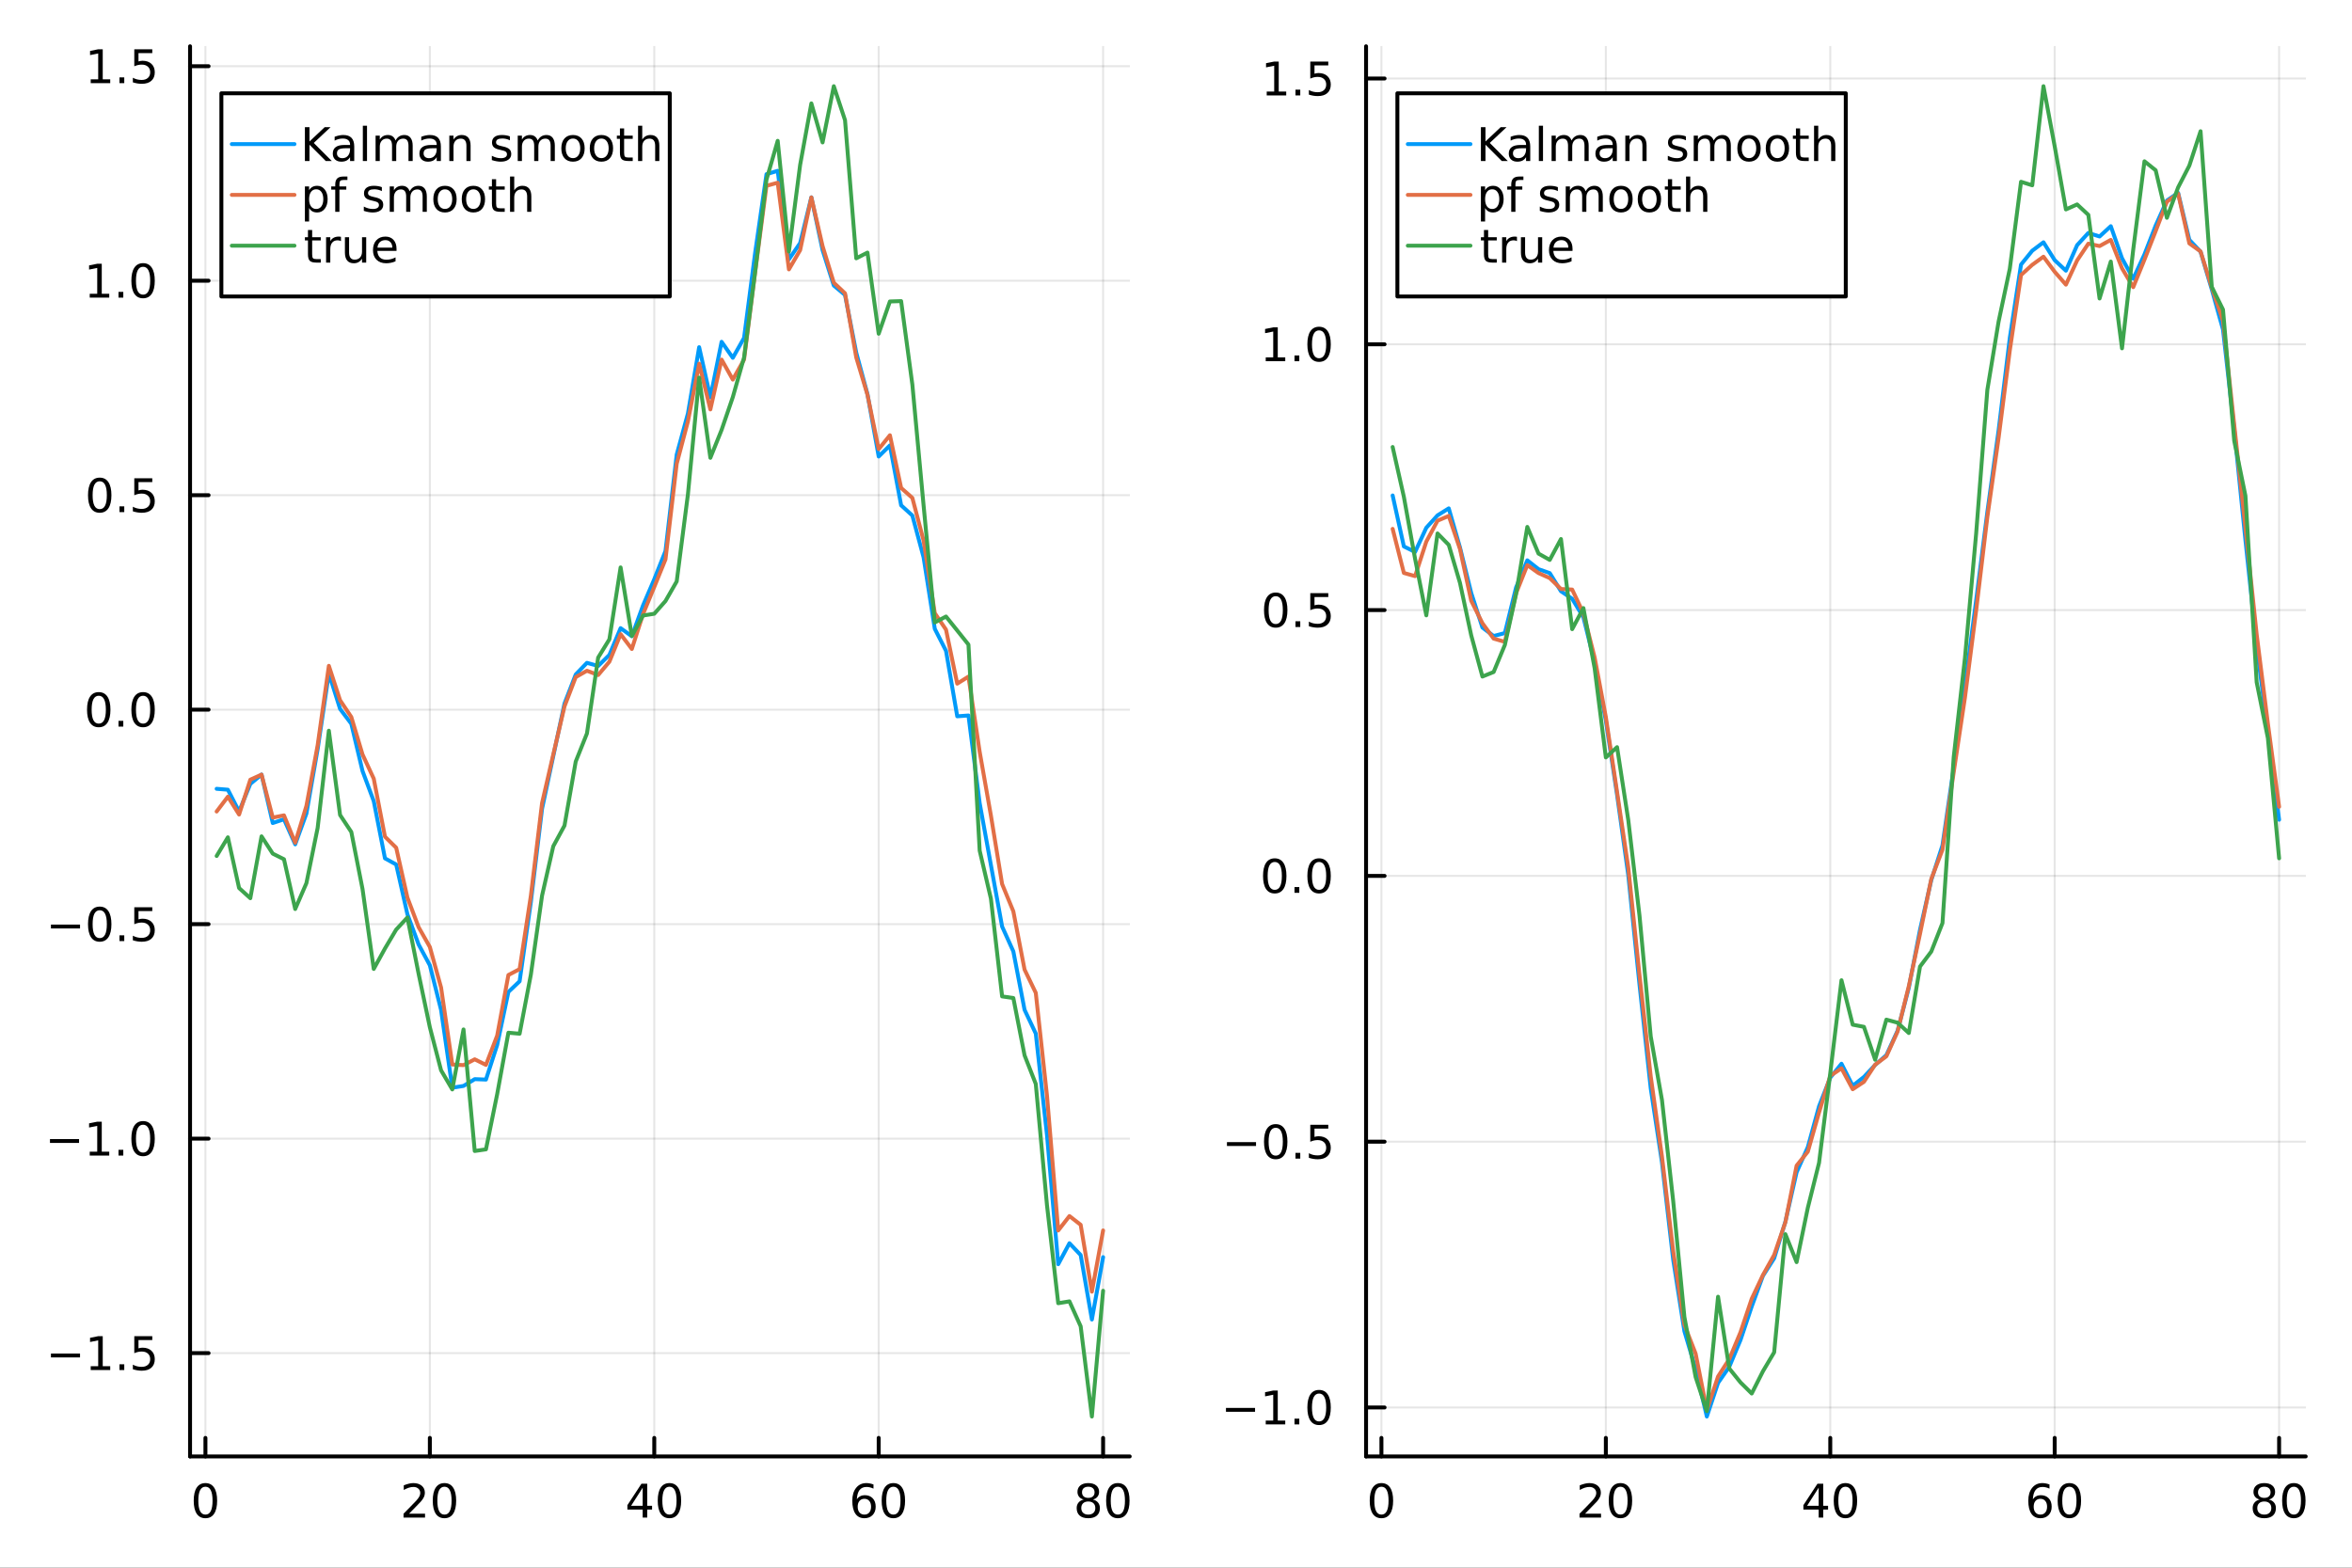 <?xml version="1.0" encoding="utf-8"?>
<svg xmlns="http://www.w3.org/2000/svg" xmlns:xlink="http://www.w3.org/1999/xlink" width="600" height="400" viewBox="0 0 2400 1600">
<rect x="0" y="0" width="2400" height="1600" fill="#333333" stroke="none"/>
<defs>
  <clipPath id="clip730">
    <rect x="0" y="0" width="2400" height="1600"/>
  </clipPath>
</defs>
<path clip-path="url(#clip730)" d="M0 1600 L2400 1600 L2400 0 L0 0  Z" fill="#ffffff" fill-rule="evenodd" fill-opacity="1"/>
<defs>
  <clipPath id="clip731">
    <rect x="480" y="0" width="1681" height="1600"/>
  </clipPath>
</defs>
<path clip-path="url(#clip730)" d="M193.936 1486.45 L1152.76 1486.45 L1152.76 47.244 L193.936 47.244  Z" fill="#ffffff" fill-rule="evenodd" fill-opacity="1"/>
<defs>
  <clipPath id="clip732">
    <rect x="193" y="47" width="960" height="1440"/>
  </clipPath>
</defs>
<polyline clip-path="url(#clip732)" style="stroke:#000000; stroke-linecap:round; stroke-linejoin:round; stroke-width:2; stroke-opacity:0.1; fill:none" points="209.622,1486.45 209.622,47.244 "/>
<polyline clip-path="url(#clip732)" style="stroke:#000000; stroke-linecap:round; stroke-linejoin:round; stroke-width:2; stroke-opacity:0.1; fill:none" points="438.622,1486.45 438.622,47.244 "/>
<polyline clip-path="url(#clip732)" style="stroke:#000000; stroke-linecap:round; stroke-linejoin:round; stroke-width:2; stroke-opacity:0.1; fill:none" points="667.621,1486.45 667.621,47.244 "/>
<polyline clip-path="url(#clip732)" style="stroke:#000000; stroke-linecap:round; stroke-linejoin:round; stroke-width:2; stroke-opacity:0.1; fill:none" points="896.62,1486.45 896.62,47.244 "/>
<polyline clip-path="url(#clip732)" style="stroke:#000000; stroke-linecap:round; stroke-linejoin:round; stroke-width:2; stroke-opacity:0.1; fill:none" points="1125.62,1486.45 1125.62,47.244 "/>
<polyline clip-path="url(#clip732)" style="stroke:#000000; stroke-linecap:round; stroke-linejoin:round; stroke-width:2; stroke-opacity:0.1; fill:none" points="193.936,1381.01 1152.76,1381.01 "/>
<polyline clip-path="url(#clip732)" style="stroke:#000000; stroke-linecap:round; stroke-linejoin:round; stroke-width:2; stroke-opacity:0.1; fill:none" points="193.936,1162.11 1152.76,1162.11 "/>
<polyline clip-path="url(#clip732)" style="stroke:#000000; stroke-linecap:round; stroke-linejoin:round; stroke-width:2; stroke-opacity:0.1; fill:none" points="193.936,943.202 1152.76,943.202 "/>
<polyline clip-path="url(#clip732)" style="stroke:#000000; stroke-linecap:round; stroke-linejoin:round; stroke-width:2; stroke-opacity:0.1; fill:none" points="193.936,724.297 1152.76,724.297 "/>
<polyline clip-path="url(#clip732)" style="stroke:#000000; stroke-linecap:round; stroke-linejoin:round; stroke-width:2; stroke-opacity:0.1; fill:none" points="193.936,505.392 1152.76,505.392 "/>
<polyline clip-path="url(#clip732)" style="stroke:#000000; stroke-linecap:round; stroke-linejoin:round; stroke-width:2; stroke-opacity:0.1; fill:none" points="193.936,286.487 1152.76,286.487 "/>
<polyline clip-path="url(#clip732)" style="stroke:#000000; stroke-linecap:round; stroke-linejoin:round; stroke-width:2; stroke-opacity:0.1; fill:none" points="193.936,67.582 1152.76,67.582 "/>
<polyline clip-path="url(#clip730)" style="stroke:#000000; stroke-linecap:round; stroke-linejoin:round; stroke-width:4; stroke-opacity:1; fill:none" points="193.936,1486.45 1152.76,1486.45 "/>
<polyline clip-path="url(#clip730)" style="stroke:#000000; stroke-linecap:round; stroke-linejoin:round; stroke-width:4; stroke-opacity:1; fill:none" points="209.622,1486.45 209.622,1467.55 "/>
<polyline clip-path="url(#clip730)" style="stroke:#000000; stroke-linecap:round; stroke-linejoin:round; stroke-width:4; stroke-opacity:1; fill:none" points="438.622,1486.45 438.622,1467.55 "/>
<polyline clip-path="url(#clip730)" style="stroke:#000000; stroke-linecap:round; stroke-linejoin:round; stroke-width:4; stroke-opacity:1; fill:none" points="667.621,1486.45 667.621,1467.55 "/>
<polyline clip-path="url(#clip730)" style="stroke:#000000; stroke-linecap:round; stroke-linejoin:round; stroke-width:4; stroke-opacity:1; fill:none" points="896.62,1486.45 896.62,1467.55 "/>
<polyline clip-path="url(#clip730)" style="stroke:#000000; stroke-linecap:round; stroke-linejoin:round; stroke-width:4; stroke-opacity:1; fill:none" points="1125.62,1486.45 1125.62,1467.55 "/>
<path clip-path="url(#clip730)" d="M209.622 1517.37 Q206.011 1517.37 204.183 1520.93 Q202.377 1524.47 202.377 1531.6 Q202.377 1538.71 204.183 1542.27 Q206.011 1545.82 209.622 1545.82 Q213.257 1545.82 215.062 1542.27 Q216.891 1538.71 216.891 1531.6 Q216.891 1524.47 215.062 1520.93 Q213.257 1517.37 209.622 1517.37 M209.622 1513.66 Q215.433 1513.66 218.488 1518.27 Q221.567 1522.85 221.567 1531.6 Q221.567 1540.33 218.488 1544.94 Q215.433 1549.52 209.622 1549.52 Q203.812 1549.52 200.734 1544.94 Q197.678 1540.33 197.678 1531.6 Q197.678 1522.85 200.734 1518.27 Q203.812 1513.66 209.622 1513.66 Z" fill="#000000" fill-rule="nonzero" fill-opacity="1" /><path clip-path="url(#clip730)" d="M417.395 1544.91 L433.714 1544.91 L433.714 1548.85 L411.77 1548.85 L411.77 1544.91 Q414.432 1542.16 419.015 1537.53 Q423.622 1532.88 424.802 1531.53 Q427.048 1529.01 427.927 1527.27 Q428.83 1525.51 428.83 1523.82 Q428.83 1521.07 426.886 1519.33 Q424.964 1517.6 421.863 1517.6 Q419.663 1517.6 417.21 1518.36 Q414.779 1519.13 412.001 1520.68 L412.001 1515.95 Q414.826 1514.82 417.279 1514.24 Q419.733 1513.66 421.77 1513.66 Q427.14 1513.66 430.335 1516.35 Q433.529 1519.03 433.529 1523.52 Q433.529 1525.65 432.719 1527.57 Q431.932 1529.47 429.825 1532.07 Q429.247 1532.74 426.145 1535.95 Q423.043 1539.15 417.395 1544.91 Z" fill="#000000" fill-rule="nonzero" fill-opacity="1" /><path clip-path="url(#clip730)" d="M453.529 1517.37 Q449.918 1517.37 448.089 1520.93 Q446.284 1524.47 446.284 1531.6 Q446.284 1538.71 448.089 1542.27 Q449.918 1545.82 453.529 1545.82 Q457.163 1545.82 458.969 1542.27 Q460.798 1538.71 460.798 1531.6 Q460.798 1524.47 458.969 1520.93 Q457.163 1517.37 453.529 1517.37 M453.529 1513.66 Q459.339 1513.66 462.395 1518.27 Q465.473 1522.85 465.473 1531.6 Q465.473 1540.33 462.395 1544.94 Q459.339 1549.52 453.529 1549.52 Q447.719 1549.52 444.64 1544.94 Q441.585 1540.33 441.585 1531.6 Q441.585 1522.85 444.64 1518.27 Q447.719 1513.66 453.529 1513.66 Z" fill="#000000" fill-rule="nonzero" fill-opacity="1" /><path clip-path="url(#clip730)" d="M655.792 1518.36 L643.987 1536.81 L655.792 1536.81 L655.792 1518.36 M654.565 1514.29 L660.445 1514.29 L660.445 1536.81 L665.376 1536.81 L665.376 1540.7 L660.445 1540.7 L660.445 1548.85 L655.792 1548.85 L655.792 1540.7 L640.191 1540.7 L640.191 1536.19 L654.565 1514.29 Z" fill="#000000" fill-rule="nonzero" fill-opacity="1" /><path clip-path="url(#clip730)" d="M683.107 1517.37 Q679.496 1517.37 677.667 1520.93 Q675.862 1524.47 675.862 1531.6 Q675.862 1538.71 677.667 1542.27 Q679.496 1545.82 683.107 1545.82 Q686.741 1545.82 688.547 1542.27 Q690.375 1538.71 690.375 1531.6 Q690.375 1524.47 688.547 1520.93 Q686.741 1517.37 683.107 1517.37 M683.107 1513.66 Q688.917 1513.66 691.973 1518.27 Q695.051 1522.85 695.051 1531.6 Q695.051 1540.33 691.973 1544.94 Q688.917 1549.52 683.107 1549.52 Q677.297 1549.52 674.218 1544.94 Q671.163 1540.33 671.163 1531.6 Q671.163 1522.85 674.218 1518.27 Q677.297 1513.66 683.107 1513.66 Z" fill="#000000" fill-rule="nonzero" fill-opacity="1" /><path clip-path="url(#clip730)" d="M882.025 1529.7 Q878.877 1529.7 877.025 1531.86 Q875.197 1534.01 875.197 1537.76 Q875.197 1541.49 877.025 1543.66 Q878.877 1545.82 882.025 1545.82 Q885.174 1545.82 887.002 1543.66 Q888.854 1541.49 888.854 1537.76 Q888.854 1534.01 887.002 1531.86 Q885.174 1529.7 882.025 1529.7 M891.308 1515.05 L891.308 1519.31 Q889.549 1518.48 887.743 1518.04 Q885.961 1517.6 884.201 1517.6 Q879.572 1517.6 877.118 1520.72 Q874.687 1523.85 874.34 1530.17 Q875.706 1528.15 877.766 1527.09 Q879.826 1526 882.303 1526 Q887.511 1526 890.521 1529.17 Q893.553 1532.32 893.553 1537.76 Q893.553 1543.08 890.405 1546.3 Q887.257 1549.52 882.025 1549.52 Q876.03 1549.52 872.859 1544.94 Q869.688 1540.33 869.688 1531.6 Q869.688 1523.41 873.576 1518.55 Q877.465 1513.66 884.016 1513.66 Q885.775 1513.66 887.558 1514.01 Q889.363 1514.36 891.308 1515.05 Z" fill="#000000" fill-rule="nonzero" fill-opacity="1" /><path clip-path="url(#clip730)" d="M911.609 1517.37 Q907.997 1517.37 906.169 1520.93 Q904.363 1524.47 904.363 1531.6 Q904.363 1538.71 906.169 1542.27 Q907.997 1545.82 911.609 1545.82 Q915.243 1545.82 917.048 1542.27 Q918.877 1538.71 918.877 1531.6 Q918.877 1524.47 917.048 1520.93 Q915.243 1517.37 911.609 1517.37 M911.609 1513.66 Q917.419 1513.66 920.474 1518.27 Q923.553 1522.85 923.553 1531.6 Q923.553 1540.33 920.474 1544.94 Q917.419 1549.52 911.609 1549.52 Q905.798 1549.52 902.72 1544.94 Q899.664 1540.33 899.664 1531.6 Q899.664 1522.85 902.72 1518.27 Q905.798 1513.66 911.609 1513.66 Z" fill="#000000" fill-rule="nonzero" fill-opacity="1" /><path clip-path="url(#clip730)" d="M1110.49 1532.44 Q1107.16 1532.44 1105.24 1534.22 Q1103.34 1536 1103.34 1539.13 Q1103.34 1542.25 1105.24 1544.03 Q1107.16 1545.82 1110.49 1545.82 Q1113.83 1545.82 1115.75 1544.03 Q1117.67 1542.23 1117.67 1539.13 Q1117.67 1536 1115.75 1534.22 Q1113.85 1532.44 1110.49 1532.44 M1105.82 1530.45 Q1102.81 1529.7 1101.12 1527.64 Q1099.45 1525.58 1099.45 1522.62 Q1099.45 1518.48 1102.39 1516.07 Q1105.35 1513.66 1110.49 1513.66 Q1115.65 1513.66 1118.59 1516.07 Q1121.53 1518.48 1121.53 1522.62 Q1121.53 1525.58 1119.84 1527.64 Q1118.18 1529.7 1115.19 1530.45 Q1118.57 1531.23 1120.45 1533.52 Q1122.34 1535.82 1122.34 1539.13 Q1122.34 1544.15 1119.27 1546.83 Q1116.21 1549.52 1110.49 1549.52 Q1104.77 1549.52 1101.7 1546.83 Q1098.64 1544.15 1098.64 1539.13 Q1098.64 1535.82 1100.54 1533.52 Q1102.44 1531.23 1105.82 1530.45 M1104.1 1523.06 Q1104.1 1525.75 1105.77 1527.25 Q1107.46 1528.76 1110.49 1528.76 Q1113.5 1528.76 1115.19 1527.25 Q1116.9 1525.75 1116.9 1523.06 Q1116.9 1520.38 1115.19 1518.87 Q1113.5 1517.37 1110.49 1517.37 Q1107.46 1517.37 1105.77 1518.87 Q1104.1 1520.38 1104.1 1523.06 Z" fill="#000000" fill-rule="nonzero" fill-opacity="1" /><path clip-path="url(#clip730)" d="M1140.65 1517.37 Q1137.04 1517.37 1135.21 1520.93 Q1133.41 1524.47 1133.41 1531.6 Q1133.41 1538.71 1135.21 1542.27 Q1137.04 1545.82 1140.65 1545.82 Q1144.29 1545.82 1146.09 1542.27 Q1147.92 1538.71 1147.92 1531.6 Q1147.92 1524.47 1146.09 1520.93 Q1144.29 1517.37 1140.65 1517.37 M1140.65 1513.66 Q1146.46 1513.66 1149.52 1518.27 Q1152.6 1522.85 1152.6 1531.6 Q1152.6 1540.33 1149.52 1544.94 Q1146.46 1549.52 1140.65 1549.52 Q1134.84 1549.52 1131.77 1544.94 Q1128.71 1540.33 1128.71 1531.6 Q1128.71 1522.85 1131.77 1518.27 Q1134.84 1513.66 1140.65 1513.66 Z" fill="#000000" fill-rule="nonzero" fill-opacity="1" /><polyline clip-path="url(#clip730)" style="stroke:#000000; stroke-linecap:round; stroke-linejoin:round; stroke-width:4; stroke-opacity:1; fill:none" points="193.936,1486.45 193.936,47.244 "/>
<polyline clip-path="url(#clip730)" style="stroke:#000000; stroke-linecap:round; stroke-linejoin:round; stroke-width:4; stroke-opacity:1; fill:none" points="193.936,1381.01 212.834,1381.01 "/>
<polyline clip-path="url(#clip730)" style="stroke:#000000; stroke-linecap:round; stroke-linejoin:round; stroke-width:4; stroke-opacity:1; fill:none" points="193.936,1162.11 212.834,1162.11 "/>
<polyline clip-path="url(#clip730)" style="stroke:#000000; stroke-linecap:round; stroke-linejoin:round; stroke-width:4; stroke-opacity:1; fill:none" points="193.936,943.202 212.834,943.202 "/>
<polyline clip-path="url(#clip730)" style="stroke:#000000; stroke-linecap:round; stroke-linejoin:round; stroke-width:4; stroke-opacity:1; fill:none" points="193.936,724.297 212.834,724.297 "/>
<polyline clip-path="url(#clip730)" style="stroke:#000000; stroke-linecap:round; stroke-linejoin:round; stroke-width:4; stroke-opacity:1; fill:none" points="193.936,505.392 212.834,505.392 "/>
<polyline clip-path="url(#clip730)" style="stroke:#000000; stroke-linecap:round; stroke-linejoin:round; stroke-width:4; stroke-opacity:1; fill:none" points="193.936,286.487 212.834,286.487 "/>
<polyline clip-path="url(#clip730)" style="stroke:#000000; stroke-linecap:round; stroke-linejoin:round; stroke-width:4; stroke-opacity:1; fill:none" points="193.936,67.582 212.834,67.582 "/>
<path clip-path="url(#clip730)" d="M51.987 1381.46 L81.663 1381.46 L81.663 1385.4 L51.987 1385.4 L51.987 1381.46 Z" fill="#000000" fill-rule="nonzero" fill-opacity="1" /><path clip-path="url(#clip730)" d="M92.566 1394.36 L100.205 1394.36 L100.205 1367.99 L91.895 1369.66 L91.895 1365.4 L100.159 1363.73 L104.834 1363.73 L104.834 1394.36 L112.473 1394.36 L112.473 1398.29 L92.566 1398.29 L92.566 1394.36 Z" fill="#000000" fill-rule="nonzero" fill-opacity="1" /><path clip-path="url(#clip730)" d="M121.918 1392.41 L126.802 1392.41 L126.802 1398.29 L121.918 1398.29 L121.918 1392.41 Z" fill="#000000" fill-rule="nonzero" fill-opacity="1" /><path clip-path="url(#clip730)" d="M137.033 1363.73 L155.39 1363.73 L155.39 1367.67 L141.316 1367.67 L141.316 1376.14 Q142.334 1375.79 143.353 1375.63 Q144.371 1375.45 145.39 1375.45 Q151.177 1375.45 154.556 1378.62 Q157.936 1381.79 157.936 1387.2 Q157.936 1392.78 154.464 1395.89 Q150.992 1398.96 144.672 1398.96 Q142.496 1398.96 140.228 1398.59 Q137.982 1398.22 135.575 1397.48 L135.575 1392.78 Q137.658 1393.92 139.881 1394.47 Q142.103 1395.03 144.58 1395.03 Q148.584 1395.03 150.922 1392.92 Q153.26 1390.82 153.26 1387.2 Q153.26 1383.59 150.922 1381.49 Q148.584 1379.38 144.58 1379.38 Q142.705 1379.38 140.83 1379.8 Q138.978 1380.21 137.033 1381.09 L137.033 1363.73 Z" fill="#000000" fill-rule="nonzero" fill-opacity="1" /><path clip-path="url(#clip730)" d="M50.992 1162.56 L80.668 1162.56 L80.668 1166.49 L50.992 1166.49 L50.992 1162.56 Z" fill="#000000" fill-rule="nonzero" fill-opacity="1" /><path clip-path="url(#clip730)" d="M91.571 1175.45 L99.21 1175.45 L99.21 1149.09 L90.899 1150.75 L90.899 1146.49 L99.163 1144.83 L103.839 1144.83 L103.839 1175.45 L111.478 1175.45 L111.478 1179.39 L91.571 1179.39 L91.571 1175.45 Z" fill="#000000" fill-rule="nonzero" fill-opacity="1" /><path clip-path="url(#clip730)" d="M120.922 1173.51 L125.807 1173.51 L125.807 1179.39 L120.922 1179.39 L120.922 1173.51 Z" fill="#000000" fill-rule="nonzero" fill-opacity="1" /><path clip-path="url(#clip730)" d="M145.992 1147.91 Q142.381 1147.91 140.552 1151.47 Q138.746 1155.01 138.746 1162.14 Q138.746 1169.25 140.552 1172.81 Q142.381 1176.36 145.992 1176.36 Q149.626 1176.36 151.431 1172.81 Q153.26 1169.25 153.26 1162.14 Q153.26 1155.01 151.431 1151.47 Q149.626 1147.91 145.992 1147.91 M145.992 1144.2 Q151.802 1144.2 154.857 1148.81 Q157.936 1153.39 157.936 1162.14 Q157.936 1170.87 154.857 1175.48 Q151.802 1180.06 145.992 1180.06 Q140.181 1180.06 137.103 1175.48 Q134.047 1170.87 134.047 1162.14 Q134.047 1153.39 137.103 1148.81 Q140.181 1144.2 145.992 1144.2 Z" fill="#000000" fill-rule="nonzero" fill-opacity="1" /><path clip-path="url(#clip730)" d="M51.987 943.654 L81.663 943.654 L81.663 947.589 L51.987 947.589 L51.987 943.654 Z" fill="#000000" fill-rule="nonzero" fill-opacity="1" /><path clip-path="url(#clip730)" d="M101.756 929.001 Q98.145 929.001 96.316 932.566 Q94.51 936.108 94.51 943.237 Q94.51 950.344 96.316 953.908 Q98.145 957.45 101.756 957.45 Q105.39 957.45 107.196 953.908 Q109.024 950.344 109.024 943.237 Q109.024 936.108 107.196 932.566 Q105.39 929.001 101.756 929.001 M101.756 925.297 Q107.566 925.297 110.621 929.904 Q113.7 934.487 113.7 943.237 Q113.7 951.964 110.621 956.57 Q107.566 961.154 101.756 961.154 Q95.946 961.154 92.867 956.57 Q89.811 951.964 89.811 943.237 Q89.811 934.487 92.867 929.904 Q95.946 925.297 101.756 925.297 Z" fill="#000000" fill-rule="nonzero" fill-opacity="1" /><path clip-path="url(#clip730)" d="M121.918 954.603 L126.802 954.603 L126.802 960.482 L121.918 960.482 L121.918 954.603 Z" fill="#000000" fill-rule="nonzero" fill-opacity="1" /><path clip-path="url(#clip730)" d="M137.033 925.922 L155.39 925.922 L155.39 929.858 L141.316 929.858 L141.316 938.33 Q142.334 937.983 143.353 937.821 Q144.371 937.635 145.39 937.635 Q151.177 937.635 154.556 940.807 Q157.936 943.978 157.936 949.395 Q157.936 954.973 154.464 958.075 Q150.992 961.154 144.672 961.154 Q142.496 961.154 140.228 960.783 Q137.982 960.413 135.575 959.672 L135.575 954.973 Q137.658 956.107 139.881 956.663 Q142.103 957.219 144.58 957.219 Q148.584 957.219 150.922 955.112 Q153.26 953.006 153.26 949.395 Q153.26 945.783 150.922 943.677 Q148.584 941.571 144.58 941.571 Q142.705 941.571 140.83 941.987 Q138.978 942.404 137.033 943.283 L137.033 925.922 Z" fill="#000000" fill-rule="nonzero" fill-opacity="1" /><path clip-path="url(#clip730)" d="M100.76 710.096 Q97.149 710.096 95.321 713.661 Q93.515 717.203 93.515 724.332 Q93.515 731.439 95.321 735.003 Q97.149 738.545 100.76 738.545 Q104.395 738.545 106.2 735.003 Q108.029 731.439 108.029 724.332 Q108.029 717.203 106.2 713.661 Q104.395 710.096 100.76 710.096 M100.76 706.392 Q106.571 706.392 109.626 710.999 Q112.705 715.582 112.705 724.332 Q112.705 733.059 109.626 737.665 Q106.571 742.249 100.76 742.249 Q94.95 742.249 91.871 737.665 Q88.816 733.059 88.816 724.332 Q88.816 715.582 91.871 710.999 Q94.95 706.392 100.76 706.392 Z" fill="#000000" fill-rule="nonzero" fill-opacity="1" /><path clip-path="url(#clip730)" d="M120.922 735.698 L125.807 735.698 L125.807 741.577 L120.922 741.577 L120.922 735.698 Z" fill="#000000" fill-rule="nonzero" fill-opacity="1" /><path clip-path="url(#clip730)" d="M145.992 710.096 Q142.381 710.096 140.552 713.661 Q138.746 717.203 138.746 724.332 Q138.746 731.439 140.552 735.003 Q142.381 738.545 145.992 738.545 Q149.626 738.545 151.431 735.003 Q153.26 731.439 153.26 724.332 Q153.26 717.203 151.431 713.661 Q149.626 710.096 145.992 710.096 M145.992 706.392 Q151.802 706.392 154.857 710.999 Q157.936 715.582 157.936 724.332 Q157.936 733.059 154.857 737.665 Q151.802 742.249 145.992 742.249 Q140.181 742.249 137.103 737.665 Q134.047 733.059 134.047 724.332 Q134.047 715.582 137.103 710.999 Q140.181 706.392 145.992 706.392 Z" fill="#000000" fill-rule="nonzero" fill-opacity="1" /><path clip-path="url(#clip730)" d="M101.756 491.191 Q98.145 491.191 96.316 494.756 Q94.51 498.297 94.51 505.427 Q94.51 512.533 96.316 516.098 Q98.145 519.64 101.756 519.64 Q105.39 519.64 107.196 516.098 Q109.024 512.533 109.024 505.427 Q109.024 498.297 107.196 494.756 Q105.39 491.191 101.756 491.191 M101.756 487.487 Q107.566 487.487 110.621 492.094 Q113.7 496.677 113.7 505.427 Q113.7 514.154 110.621 518.76 Q107.566 523.344 101.756 523.344 Q95.946 523.344 92.867 518.76 Q89.811 514.154 89.811 505.427 Q89.811 496.677 92.867 492.094 Q95.946 487.487 101.756 487.487 Z" fill="#000000" fill-rule="nonzero" fill-opacity="1" /><path clip-path="url(#clip730)" d="M121.918 516.793 L126.802 516.793 L126.802 522.672 L121.918 522.672 L121.918 516.793 Z" fill="#000000" fill-rule="nonzero" fill-opacity="1" /><path clip-path="url(#clip730)" d="M137.033 488.112 L155.39 488.112 L155.39 492.047 L141.316 492.047 L141.316 500.52 Q142.334 500.172 143.353 500.01 Q144.371 499.825 145.39 499.825 Q151.177 499.825 154.556 502.997 Q157.936 506.168 157.936 511.584 Q157.936 517.163 154.464 520.265 Q150.992 523.344 144.672 523.344 Q142.496 523.344 140.228 522.973 Q137.982 522.603 135.575 521.862 L135.575 517.163 Q137.658 518.297 139.881 518.853 Q142.103 519.408 144.58 519.408 Q148.584 519.408 150.922 517.302 Q153.26 515.196 153.26 511.584 Q153.26 507.973 150.922 505.867 Q148.584 503.76 144.58 503.76 Q142.705 503.76 140.83 504.177 Q138.978 504.594 137.033 505.473 L137.033 488.112 Z" fill="#000000" fill-rule="nonzero" fill-opacity="1" /><path clip-path="url(#clip730)" d="M91.571 299.832 L99.21 299.832 L99.21 273.467 L90.899 275.133 L90.899 270.874 L99.163 269.207 L103.839 269.207 L103.839 299.832 L111.478 299.832 L111.478 303.767 L91.571 303.767 L91.571 299.832 Z" fill="#000000" fill-rule="nonzero" fill-opacity="1" /><path clip-path="url(#clip730)" d="M120.922 297.888 L125.807 297.888 L125.807 303.767 L120.922 303.767 L120.922 297.888 Z" fill="#000000" fill-rule="nonzero" fill-opacity="1" /><path clip-path="url(#clip730)" d="M145.992 272.286 Q142.381 272.286 140.552 275.851 Q138.746 279.392 138.746 286.522 Q138.746 293.628 140.552 297.193 Q142.381 300.735 145.992 300.735 Q149.626 300.735 151.431 297.193 Q153.26 293.628 153.26 286.522 Q153.26 279.392 151.431 275.851 Q149.626 272.286 145.992 272.286 M145.992 268.582 Q151.802 268.582 154.857 273.189 Q157.936 277.772 157.936 286.522 Q157.936 295.249 154.857 299.855 Q151.802 304.439 145.992 304.439 Q140.181 304.439 137.103 299.855 Q134.047 295.249 134.047 286.522 Q134.047 277.772 137.103 273.189 Q140.181 268.582 145.992 268.582 Z" fill="#000000" fill-rule="nonzero" fill-opacity="1" /><path clip-path="url(#clip730)" d="M92.566 80.927 L100.205 80.927 L100.205 54.561 L91.895 56.228 L91.895 51.969 L100.159 50.302 L104.834 50.302 L104.834 80.927 L112.473 80.927 L112.473 84.862 L92.566 84.862 L92.566 80.927 Z" fill="#000000" fill-rule="nonzero" fill-opacity="1" /><path clip-path="url(#clip730)" d="M121.918 78.983 L126.802 78.983 L126.802 84.862 L121.918 84.862 L121.918 78.983 Z" fill="#000000" fill-rule="nonzero" fill-opacity="1" /><path clip-path="url(#clip730)" d="M137.033 50.302 L155.39 50.302 L155.39 54.237 L141.316 54.237 L141.316 62.709 Q142.334 62.362 143.353 62.2 Q144.371 62.015 145.39 62.015 Q151.177 62.015 154.556 65.186 Q157.936 68.358 157.936 73.774 Q157.936 79.353 154.464 82.455 Q150.992 85.534 144.672 85.534 Q142.496 85.534 140.228 85.163 Q137.982 84.793 135.575 84.052 L135.575 79.353 Q137.658 80.487 139.881 81.043 Q142.103 81.598 144.58 81.598 Q148.584 81.598 150.922 79.492 Q153.26 77.385 153.26 73.774 Q153.26 70.163 150.922 68.057 Q148.584 65.95 144.58 65.95 Q142.705 65.95 140.83 66.367 Q138.978 66.784 137.033 67.663 L137.033 50.302 Z" fill="#000000" fill-rule="nonzero" fill-opacity="1" /><polyline clip-path="url(#clip732)" style="stroke:#009af9; stroke-linecap:round; stroke-linejoin:round; stroke-width:4; stroke-opacity:1; fill:none" points="221.072,805.062 232.522,805.983 243.972,828.264 255.422,800.067 266.872,790.526 278.322,839.994 289.772,836.14 301.222,861.751 312.672,830.304 324.122,764.64 335.572,687.283 347.022,723.548 358.472,738.713 369.922,786.934 381.372,817.611 392.822,876.045 404.272,882.318 415.722,933.089 427.172,963.986 438.622,985.205 450.072,1030.76 461.522,1110.14 472.972,1108.32 484.422,1101.38 495.872,1101.83 507.321,1066.5 518.771,1012.36 530.221,1001.51 541.671,920.795 553.121,825.397 564.571,771.733 576.021,718.041 587.471,688.413 598.921,676.503 610.371,679.693 621.821,668.4 633.271,641.101 644.721,649.354 656.171,617.926 667.621,591.187 679.071,562.389 690.521,464.016 701.971,421.971 713.421,354.344 724.871,405.555 736.321,348.857 747.771,365.185 759.221,344.911 770.671,257.195 782.121,177.758 793.571,174.353 805.021,264.679 816.47,248.036 827.92,201.416 839.37,255.326 850.82,291.432 862.27,301.047 873.72,359.869 885.17,402.223 896.62,465.9 908.07,454.586 919.52,515.714 930.97,526.135 942.42,568.773 953.87,641.792 965.32,664.269 976.77,731.057 988.22,730.228 999.67,819.719 1011.12,882.795 1022.57,945.647 1034.02,971.025 1045.47,1030.61 1056.92,1054.89 1068.37,1158.45 1079.82,1290.26 1091.27,1268.86 1102.72,1280.89 1114.17,1346.71 1125.62,1283.06 "/>
<polyline clip-path="url(#clip732)" style="stroke:#e26f46; stroke-linecap:round; stroke-linejoin:round; stroke-width:4; stroke-opacity:1; fill:none" points="221.072,828.232 232.522,813.102 243.972,831.318 255.422,795.77 266.872,790.573 278.322,834.451 289.772,832.165 301.222,860.108 312.672,822.466 324.122,760.655 335.572,679.559 347.022,714.698 358.472,731.789 369.922,770.033 381.372,794.697 392.822,853.934 404.272,865.182 415.722,916.092 427.172,946.332 438.622,966.507 450.072,1007.89 461.522,1086.46 472.972,1087.08 484.422,1081.15 495.872,1086.84 507.321,1056.95 518.771,995.109 530.221,989.095 541.671,914.37 553.121,819.606 564.571,770.005 576.021,720.941 587.471,691.06 598.921,684.573 610.371,688.939 621.821,675.351 633.271,647.235 644.721,662.368 656.171,626.763 667.621,599.044 679.071,570.867 690.521,473.222 701.971,430.005 713.421,371.218 724.871,417.845 736.321,367.004 747.771,387.395 759.221,367.117 770.671,276.936 782.121,189.637 793.571,186.463 805.021,274.948 816.47,255.292 827.92,201.484 839.37,251.195 850.82,288.542 862.27,299.395 873.72,364.791 885.17,402.882 896.62,458.396 908.07,444.231 919.52,498.012 930.97,508.164 942.42,551.649 953.87,625.79 965.32,642.657 976.77,697.73 988.22,690.544 999.67,767.306 1011.12,832.253 1022.57,902.262 1034.02,930.163 1045.47,989.56 1056.92,1013.32 1068.37,1118.39 1079.82,1255.85 1091.27,1241.13 1102.72,1250.04 1114.17,1318.3 1125.62,1255.82 "/>
<polyline clip-path="url(#clip732)" style="stroke:#3da44d; stroke-linecap:round; stroke-linejoin:round; stroke-width:4; stroke-opacity:1; fill:none" points="221.072,873.625 232.522,854.564 243.972,906.352 255.422,916.723 266.872,853.583 278.322,871.225 289.772,876.948 301.222,927.758 312.672,901.35 324.122,845.029 335.572,745.763 347.022,831.814 358.472,849.114 369.922,907.324 381.372,988.911 392.822,968.059 404.272,948.753 415.722,936.428 427.172,993.958 438.622,1048.42 450.072,1092.36 461.522,1111.9 472.972,1050.66 484.422,1174.72 495.872,1173.04 507.321,1116.71 518.771,1054 530.221,1055.02 541.671,994.847 553.121,914.085 564.571,863.695 576.021,842.593 587.471,777.264 598.921,748.59 610.371,671.124 621.821,652.501 633.271,579.101 644.721,649.131 656.171,628.187 667.621,626.396 679.071,613.4 690.521,593.384 701.971,504.523 713.421,385.393 724.871,467.24 736.321,438.776 747.771,405.29 759.221,364.945 770.671,276.389 782.121,183.414 793.571,143.716 805.021,256.679 816.47,168.289 827.92,105.534 839.37,145.37 850.82,87.976 862.27,122.636 873.72,263.644 885.17,257.801 896.62,340.606 908.07,307.672 919.52,307.311 930.97,392.449 942.42,515.632 953.87,635.282 965.32,629.235 976.77,643.513 988.22,657.849 999.67,868.189 1011.12,917.095 1022.57,1016.94 1034.02,1018.59 1045.47,1077.08 1056.92,1106.28 1068.37,1230.27 1079.82,1330.08 1091.27,1328.19 1102.72,1353.65 1114.17,1445.72 1125.62,1317.37 "/>
<path clip-path="url(#clip730)" d="M225.897 302.578 L683.443 302.578 L683.443 95.218 L225.897 95.218  Z" fill="#ffffff" fill-rule="evenodd" fill-opacity="1"/>
<polyline clip-path="url(#clip730)" style="stroke:#000000; stroke-linecap:round; stroke-linejoin:round; stroke-width:4; stroke-opacity:1; fill:none" points="225.897,302.578 683.443,302.578 683.443,95.218 225.897,95.218 225.897,302.578 "/>
<polyline clip-path="url(#clip730)" style="stroke:#009af9; stroke-linecap:round; stroke-linejoin:round; stroke-width:4; stroke-opacity:1; fill:none" points="236.55,147.058 300.472,147.058 "/>
<path clip-path="url(#clip730)" d="M311.125 129.778 L315.801 129.778 L315.801 144.384 L331.31 129.778 L337.329 129.778 L320.176 145.889 L338.556 164.338 L332.398 164.338 L315.801 147.694 L315.801 164.338 L311.125 164.338 L311.125 129.778 Z" fill="#000000" fill-rule="nonzero" fill-opacity="1" /><path clip-path="url(#clip730)" d="M352.977 151.305 Q347.815 151.305 345.824 152.486 Q343.833 153.666 343.833 156.514 Q343.833 158.782 345.315 160.125 Q346.819 161.444 349.389 161.444 Q352.93 161.444 355.06 158.944 Q357.213 156.421 357.213 152.254 L357.213 151.305 L352.977 151.305 M361.472 149.546 L361.472 164.338 L357.213 164.338 L357.213 160.402 Q355.754 162.763 353.579 163.898 Q351.403 165.009 348.255 165.009 Q344.273 165.009 341.912 162.787 Q339.574 160.541 339.574 156.791 Q339.574 152.416 342.491 150.194 Q345.43 147.972 351.241 147.972 L357.213 147.972 L357.213 147.555 Q357.213 144.615 355.268 143.018 Q353.347 141.398 349.852 141.398 Q347.63 141.398 345.523 141.93 Q343.417 142.463 341.472 143.527 L341.472 139.592 Q343.81 138.69 346.009 138.25 Q348.208 137.787 350.292 137.787 Q355.917 137.787 358.694 140.703 Q361.472 143.62 361.472 149.546 Z" fill="#000000" fill-rule="nonzero" fill-opacity="1" /><path clip-path="url(#clip730)" d="M370.245 128.319 L374.504 128.319 L374.504 164.338 L370.245 164.338 L370.245 128.319 Z" fill="#000000" fill-rule="nonzero" fill-opacity="1" /><path clip-path="url(#clip730)" d="M403.601 143.389 Q405.199 140.518 407.421 139.153 Q409.643 137.787 412.652 137.787 Q416.703 137.787 418.902 140.634 Q421.101 143.458 421.101 148.689 L421.101 164.338 L416.819 164.338 L416.819 148.828 Q416.819 145.102 415.5 143.296 Q414.18 141.49 411.472 141.49 Q408.162 141.49 406.24 143.69 Q404.319 145.889 404.319 149.685 L404.319 164.338 L400.037 164.338 L400.037 148.828 Q400.037 145.078 398.717 143.296 Q397.398 141.49 394.643 141.49 Q391.379 141.49 389.458 143.713 Q387.537 145.912 387.537 149.685 L387.537 164.338 L383.254 164.338 L383.254 138.412 L387.537 138.412 L387.537 142.44 Q388.995 140.055 391.032 138.921 Q393.069 137.787 395.87 137.787 Q398.694 137.787 400.662 139.222 Q402.652 140.657 403.601 143.389 Z" fill="#000000" fill-rule="nonzero" fill-opacity="1" /><path clip-path="url(#clip730)" d="M441.379 151.305 Q436.217 151.305 434.226 152.486 Q432.236 153.666 432.236 156.514 Q432.236 158.782 433.717 160.125 Q435.222 161.444 437.791 161.444 Q441.333 161.444 443.462 158.944 Q445.615 156.421 445.615 152.254 L445.615 151.305 L441.379 151.305 M449.874 149.546 L449.874 164.338 L445.615 164.338 L445.615 160.402 Q444.157 162.763 441.981 163.898 Q439.805 165.009 436.657 165.009 Q432.675 165.009 430.314 162.787 Q427.976 160.541 427.976 156.791 Q427.976 152.416 430.893 150.194 Q433.833 147.972 439.643 147.972 L445.615 147.972 L445.615 147.555 Q445.615 144.615 443.671 143.018 Q441.749 141.398 438.254 141.398 Q436.032 141.398 433.925 141.93 Q431.819 142.463 429.874 143.527 L429.874 139.592 Q432.212 138.69 434.411 138.25 Q436.611 137.787 438.694 137.787 Q444.319 137.787 447.097 140.703 Q449.874 143.62 449.874 149.546 Z" fill="#000000" fill-rule="nonzero" fill-opacity="1" /><path clip-path="url(#clip730)" d="M480.198 148.689 L480.198 164.338 L475.939 164.338 L475.939 148.828 Q475.939 145.148 474.504 143.319 Q473.069 141.49 470.198 141.49 Q466.749 141.49 464.759 143.69 Q462.768 145.889 462.768 149.685 L462.768 164.338 L458.485 164.338 L458.485 138.412 L462.768 138.412 L462.768 142.44 Q464.296 140.102 466.356 138.944 Q468.439 137.787 471.147 137.787 Q475.615 137.787 477.907 140.565 Q480.198 143.319 480.198 148.689 Z" fill="#000000" fill-rule="nonzero" fill-opacity="1" /><path clip-path="url(#clip730)" d="M520.291 139.176 L520.291 143.203 Q518.485 142.277 516.541 141.815 Q514.596 141.352 512.513 141.352 Q509.342 141.352 507.744 142.324 Q506.17 143.296 506.17 145.24 Q506.17 146.722 507.305 147.578 Q508.439 148.412 511.865 149.176 L513.323 149.5 Q517.86 150.472 519.758 152.254 Q521.68 154.014 521.68 157.185 Q521.68 160.796 518.809 162.902 Q515.962 165.009 510.962 165.009 Q508.879 165.009 506.61 164.592 Q504.365 164.199 501.865 163.388 L501.865 158.99 Q504.226 160.217 506.518 160.842 Q508.809 161.444 511.055 161.444 Q514.064 161.444 515.684 160.426 Q517.305 159.384 517.305 157.509 Q517.305 155.773 516.124 154.847 Q514.967 153.921 511.008 153.064 L509.527 152.717 Q505.568 151.884 503.809 150.171 Q502.05 148.435 502.05 145.426 Q502.05 141.768 504.643 139.778 Q507.235 137.787 512.004 137.787 Q514.365 137.787 516.448 138.134 Q518.531 138.481 520.291 139.176 Z" fill="#000000" fill-rule="nonzero" fill-opacity="1" /><path clip-path="url(#clip730)" d="M548.647 143.389 Q550.244 140.518 552.466 139.153 Q554.689 137.787 557.698 137.787 Q561.749 137.787 563.948 140.634 Q566.147 143.458 566.147 148.689 L566.147 164.338 L561.864 164.338 L561.864 148.828 Q561.864 145.102 560.545 143.296 Q559.226 141.49 556.517 141.49 Q553.207 141.49 551.286 143.69 Q549.365 145.889 549.365 149.685 L549.365 164.338 L545.082 164.338 L545.082 148.828 Q545.082 145.078 543.763 143.296 Q542.443 141.49 539.689 141.49 Q536.425 141.49 534.504 143.713 Q532.582 145.912 532.582 149.685 L532.582 164.338 L528.3 164.338 L528.3 138.412 L532.582 138.412 L532.582 142.44 Q534.041 140.055 536.078 138.921 Q538.115 137.787 540.916 137.787 Q543.74 137.787 545.707 139.222 Q547.698 140.657 548.647 143.389 Z" fill="#000000" fill-rule="nonzero" fill-opacity="1" /><path clip-path="url(#clip730)" d="M584.688 141.398 Q581.263 141.398 579.272 144.083 Q577.281 146.745 577.281 151.398 Q577.281 156.051 579.249 158.736 Q581.239 161.398 584.688 161.398 Q588.091 161.398 590.082 158.713 Q592.073 156.027 592.073 151.398 Q592.073 146.791 590.082 144.106 Q588.091 141.398 584.688 141.398 M584.688 137.787 Q590.244 137.787 593.415 141.398 Q596.587 145.009 596.587 151.398 Q596.587 157.764 593.415 161.398 Q590.244 165.009 584.688 165.009 Q579.11 165.009 575.938 161.398 Q572.79 157.764 572.79 151.398 Q572.79 145.009 575.938 141.398 Q579.11 137.787 584.688 137.787 Z" fill="#000000" fill-rule="nonzero" fill-opacity="1" /><path clip-path="url(#clip730)" d="M613.693 141.398 Q610.267 141.398 608.276 144.083 Q606.286 146.745 606.286 151.398 Q606.286 156.051 608.253 158.736 Q610.244 161.398 613.693 161.398 Q617.096 161.398 619.086 158.713 Q621.077 156.027 621.077 151.398 Q621.077 146.791 619.086 144.106 Q617.096 141.398 613.693 141.398 M613.693 137.787 Q619.248 137.787 622.42 141.398 Q625.591 145.009 625.591 151.398 Q625.591 157.764 622.42 161.398 Q619.248 165.009 613.693 165.009 Q608.114 165.009 604.943 161.398 Q601.795 157.764 601.795 151.398 Q601.795 145.009 604.943 141.398 Q608.114 137.787 613.693 137.787 Z" fill="#000000" fill-rule="nonzero" fill-opacity="1" /><path clip-path="url(#clip730)" d="M636.864 131.051 L636.864 138.412 L645.637 138.412 L645.637 141.722 L636.864 141.722 L636.864 155.796 Q636.864 158.967 637.721 159.87 Q638.6 160.773 641.262 160.773 L645.637 160.773 L645.637 164.338 L641.262 164.338 Q636.332 164.338 634.457 162.509 Q632.582 160.657 632.582 155.796 L632.582 141.722 L629.457 141.722 L629.457 138.412 L632.582 138.412 L632.582 131.051 L636.864 131.051 Z" fill="#000000" fill-rule="nonzero" fill-opacity="1" /><path clip-path="url(#clip730)" d="M672.79 148.689 L672.79 164.338 L668.531 164.338 L668.531 148.828 Q668.531 145.148 667.095 143.319 Q665.66 141.49 662.79 141.49 Q659.341 141.49 657.35 143.69 Q655.359 145.889 655.359 149.685 L655.359 164.338 L651.077 164.338 L651.077 128.319 L655.359 128.319 L655.359 142.44 Q656.887 140.102 658.947 138.944 Q661.031 137.787 663.739 137.787 Q668.207 137.787 670.498 140.565 Q672.79 143.319 672.79 148.689 Z" fill="#000000" fill-rule="nonzero" fill-opacity="1" /><polyline clip-path="url(#clip730)" style="stroke:#e26f46; stroke-linecap:round; stroke-linejoin:round; stroke-width:4; stroke-opacity:1; fill:none" points="236.55,198.898 300.472,198.898 "/>
<path clip-path="url(#clip730)" d="M315.407 212.289 L315.407 226.039 L311.125 226.039 L311.125 190.252 L315.407 190.252 L315.407 194.187 Q316.75 191.872 318.787 190.761 Q320.847 189.627 323.694 189.627 Q328.417 189.627 331.356 193.377 Q334.319 197.127 334.319 203.238 Q334.319 209.349 331.356 213.099 Q328.417 216.849 323.694 216.849 Q320.847 216.849 318.787 215.738 Q316.75 214.603 315.407 212.289 M329.898 203.238 Q329.898 198.539 327.954 195.877 Q326.032 193.192 322.653 193.192 Q319.273 193.192 317.329 195.877 Q315.407 198.539 315.407 203.238 Q315.407 207.937 317.329 210.622 Q319.273 213.284 322.653 213.284 Q326.032 213.284 327.954 210.622 Q329.898 207.937 329.898 203.238 Z" fill="#000000" fill-rule="nonzero" fill-opacity="1" /><path clip-path="url(#clip730)" d="M354.504 180.159 L354.504 183.701 L350.43 183.701 Q348.139 183.701 347.236 184.627 Q346.356 185.553 346.356 187.96 L346.356 190.252 L353.37 190.252 L353.37 193.562 L346.356 193.562 L346.356 216.178 L342.074 216.178 L342.074 193.562 L338 193.562 L338 190.252 L342.074 190.252 L342.074 188.446 Q342.074 184.118 344.088 182.15 Q346.102 180.159 350.477 180.159 L354.504 180.159 Z" fill="#000000" fill-rule="nonzero" fill-opacity="1" /><path clip-path="url(#clip730)" d="M389.666 191.016 L389.666 195.043 Q387.861 194.117 385.916 193.655 Q383.972 193.192 381.889 193.192 Q378.717 193.192 377.12 194.164 Q375.546 195.136 375.546 197.08 Q375.546 198.562 376.68 199.418 Q377.815 200.252 381.24 201.016 L382.699 201.34 Q387.236 202.312 389.134 204.094 Q391.055 205.854 391.055 209.025 Q391.055 212.636 388.185 214.742 Q385.338 216.849 380.338 216.849 Q378.254 216.849 375.986 216.432 Q373.741 216.039 371.241 215.228 L371.241 210.83 Q373.602 212.057 375.893 212.682 Q378.185 213.284 380.43 213.284 Q383.44 213.284 385.06 212.266 Q386.68 211.224 386.68 209.349 Q386.68 207.613 385.5 206.687 Q384.342 205.761 380.384 204.904 L378.903 204.557 Q374.944 203.724 373.185 202.011 Q371.426 200.275 371.426 197.266 Q371.426 193.608 374.018 191.618 Q376.611 189.627 381.379 189.627 Q383.74 189.627 385.824 189.974 Q387.907 190.321 389.666 191.016 Z" fill="#000000" fill-rule="nonzero" fill-opacity="1" /><path clip-path="url(#clip730)" d="M418.023 195.229 Q419.62 192.358 421.842 190.993 Q424.064 189.627 427.074 189.627 Q431.124 189.627 433.324 192.474 Q435.523 195.298 435.523 200.529 L435.523 216.178 L431.24 216.178 L431.24 200.668 Q431.24 196.942 429.921 195.136 Q428.601 193.33 425.893 193.33 Q422.583 193.33 420.662 195.53 Q418.74 197.729 418.74 201.525 L418.74 216.178 L414.458 216.178 L414.458 200.668 Q414.458 196.918 413.138 195.136 Q411.819 193.33 409.064 193.33 Q405.801 193.33 403.879 195.553 Q401.958 197.752 401.958 201.525 L401.958 216.178 L397.676 216.178 L397.676 190.252 L401.958 190.252 L401.958 194.28 Q403.416 191.895 405.453 190.761 Q407.49 189.627 410.291 189.627 Q413.115 189.627 415.083 191.062 Q417.074 192.497 418.023 195.229 Z" fill="#000000" fill-rule="nonzero" fill-opacity="1" /><path clip-path="url(#clip730)" d="M454.064 193.238 Q450.638 193.238 448.648 195.923 Q446.657 198.585 446.657 203.238 Q446.657 207.891 448.624 210.576 Q450.615 213.238 454.064 213.238 Q457.467 213.238 459.458 210.553 Q461.448 207.867 461.448 203.238 Q461.448 198.631 459.458 195.946 Q457.467 193.238 454.064 193.238 M454.064 189.627 Q459.62 189.627 462.791 193.238 Q465.962 196.849 465.962 203.238 Q465.962 209.604 462.791 213.238 Q459.62 216.849 454.064 216.849 Q448.485 216.849 445.314 213.238 Q442.166 209.604 442.166 203.238 Q442.166 196.849 445.314 193.238 Q448.485 189.627 454.064 189.627 Z" fill="#000000" fill-rule="nonzero" fill-opacity="1" /><path clip-path="url(#clip730)" d="M483.069 193.238 Q479.643 193.238 477.652 195.923 Q475.661 198.585 475.661 203.238 Q475.661 207.891 477.629 210.576 Q479.62 213.238 483.069 213.238 Q486.471 213.238 488.462 210.553 Q490.453 207.867 490.453 203.238 Q490.453 198.631 488.462 195.946 Q486.471 193.238 483.069 193.238 M483.069 189.627 Q488.624 189.627 491.795 193.238 Q494.967 196.849 494.967 203.238 Q494.967 209.604 491.795 213.238 Q488.624 216.849 483.069 216.849 Q477.49 216.849 474.319 213.238 Q471.171 209.604 471.171 203.238 Q471.171 196.849 474.319 193.238 Q477.49 189.627 483.069 189.627 Z" fill="#000000" fill-rule="nonzero" fill-opacity="1" /><path clip-path="url(#clip730)" d="M506.24 182.891 L506.24 190.252 L515.013 190.252 L515.013 193.562 L506.24 193.562 L506.24 207.636 Q506.24 210.807 507.096 211.71 Q507.976 212.613 510.638 212.613 L515.013 212.613 L515.013 216.178 L510.638 216.178 Q505.707 216.178 503.832 214.349 Q501.957 212.497 501.957 207.636 L501.957 193.562 L498.832 193.562 L498.832 190.252 L501.957 190.252 L501.957 182.891 L506.24 182.891 Z" fill="#000000" fill-rule="nonzero" fill-opacity="1" /><path clip-path="url(#clip730)" d="M542.166 200.529 L542.166 216.178 L537.906 216.178 L537.906 200.668 Q537.906 196.988 536.471 195.159 Q535.036 193.33 532.166 193.33 Q528.717 193.33 526.726 195.53 Q524.735 197.729 524.735 201.525 L524.735 216.178 L520.453 216.178 L520.453 180.159 L524.735 180.159 L524.735 194.28 Q526.263 191.942 528.323 190.784 Q530.406 189.627 533.115 189.627 Q537.582 189.627 539.874 192.405 Q542.166 195.159 542.166 200.529 Z" fill="#000000" fill-rule="nonzero" fill-opacity="1" /><polyline clip-path="url(#clip730)" style="stroke:#3da44d; stroke-linecap:round; stroke-linejoin:round; stroke-width:4; stroke-opacity:1; fill:none" points="236.55,250.738 300.472,250.738 "/>
<path clip-path="url(#clip730)" d="M318.532 234.731 L318.532 242.092 L327.306 242.092 L327.306 245.402 L318.532 245.402 L318.532 259.476 Q318.532 262.647 319.389 263.55 Q320.269 264.453 322.931 264.453 L327.306 264.453 L327.306 268.018 L322.931 268.018 Q318 268.018 316.125 266.189 Q314.25 264.337 314.25 259.476 L314.25 245.402 L311.125 245.402 L311.125 242.092 L314.25 242.092 L314.25 234.731 L318.532 234.731 Z" fill="#000000" fill-rule="nonzero" fill-opacity="1" /><path clip-path="url(#clip730)" d="M347.93 246.073 Q347.213 245.657 346.356 245.471 Q345.523 245.263 344.505 245.263 Q340.893 245.263 338.949 247.624 Q337.028 249.962 337.028 254.36 L337.028 268.018 L332.745 268.018 L332.745 242.092 L337.028 242.092 L337.028 246.12 Q338.37 243.758 340.523 242.624 Q342.676 241.467 345.755 241.467 Q346.194 241.467 346.727 241.536 Q347.259 241.583 347.907 241.698 L347.93 246.073 Z" fill="#000000" fill-rule="nonzero" fill-opacity="1" /><path clip-path="url(#clip730)" d="M351.958 257.786 L351.958 242.092 L356.217 242.092 L356.217 257.624 Q356.217 261.305 357.653 263.156 Q359.088 264.985 361.958 264.985 Q365.407 264.985 367.398 262.786 Q369.412 260.587 369.412 256.791 L369.412 242.092 L373.671 242.092 L373.671 268.018 L369.412 268.018 L369.412 264.036 Q367.861 266.397 365.801 267.555 Q363.764 268.689 361.055 268.689 Q356.588 268.689 354.273 265.911 Q351.958 263.133 351.958 257.786 M362.676 241.467 L362.676 241.467 Z" fill="#000000" fill-rule="nonzero" fill-opacity="1" /><path clip-path="url(#clip730)" d="M404.62 253.99 L404.62 256.073 L385.037 256.073 Q385.315 260.471 387.676 262.786 Q390.06 265.078 394.296 265.078 Q396.75 265.078 399.041 264.476 Q401.356 263.874 403.625 262.67 L403.625 266.698 Q401.333 267.67 398.926 268.18 Q396.518 268.689 394.041 268.689 Q387.838 268.689 384.203 265.078 Q380.592 261.467 380.592 255.309 Q380.592 248.944 384.018 245.217 Q387.467 241.467 393.301 241.467 Q398.532 241.467 401.564 244.846 Q404.62 248.203 404.62 253.99 M400.361 252.74 Q400.314 249.245 398.393 247.161 Q396.495 245.078 393.347 245.078 Q389.782 245.078 387.629 247.092 Q385.5 249.106 385.176 252.763 L400.361 252.74 Z" fill="#000000" fill-rule="nonzero" fill-opacity="1" /><path clip-path="url(#clip730)" d="M1393.94 1486.45 L2352.76 1486.45 L2352.76 47.244 L1393.94 47.244  Z" fill="#ffffff" fill-rule="evenodd" fill-opacity="1"/>
<defs>
  <clipPath id="clip733">
    <rect x="1393" y="47" width="960" height="1440"/>
  </clipPath>
</defs>
<polyline clip-path="url(#clip733)" style="stroke:#000000; stroke-linecap:round; stroke-linejoin:round; stroke-width:2; stroke-opacity:0.1; fill:none" points="1409.62,1486.45 1409.62,47.244 "/>
<polyline clip-path="url(#clip733)" style="stroke:#000000; stroke-linecap:round; stroke-linejoin:round; stroke-width:2; stroke-opacity:0.1; fill:none" points="1638.62,1486.45 1638.62,47.244 "/>
<polyline clip-path="url(#clip733)" style="stroke:#000000; stroke-linecap:round; stroke-linejoin:round; stroke-width:2; stroke-opacity:0.1; fill:none" points="1867.62,1486.45 1867.62,47.244 "/>
<polyline clip-path="url(#clip733)" style="stroke:#000000; stroke-linecap:round; stroke-linejoin:round; stroke-width:2; stroke-opacity:0.1; fill:none" points="2096.62,1486.45 2096.62,47.244 "/>
<polyline clip-path="url(#clip733)" style="stroke:#000000; stroke-linecap:round; stroke-linejoin:round; stroke-width:2; stroke-opacity:0.1; fill:none" points="2325.62,1486.45 2325.62,47.244 "/>
<polyline clip-path="url(#clip733)" style="stroke:#000000; stroke-linecap:round; stroke-linejoin:round; stroke-width:2; stroke-opacity:0.1; fill:none" points="1393.94,1436.49 2352.76,1436.49 "/>
<polyline clip-path="url(#clip733)" style="stroke:#000000; stroke-linecap:round; stroke-linejoin:round; stroke-width:2; stroke-opacity:0.1; fill:none" points="1393.94,1165.22 2352.76,1165.22 "/>
<polyline clip-path="url(#clip733)" style="stroke:#000000; stroke-linecap:round; stroke-linejoin:round; stroke-width:2; stroke-opacity:0.1; fill:none" points="1393.94,893.941 2352.76,893.941 "/>
<polyline clip-path="url(#clip733)" style="stroke:#000000; stroke-linecap:round; stroke-linejoin:round; stroke-width:2; stroke-opacity:0.1; fill:none" points="1393.94,622.665 2352.76,622.665 "/>
<polyline clip-path="url(#clip733)" style="stroke:#000000; stroke-linecap:round; stroke-linejoin:round; stroke-width:2; stroke-opacity:0.1; fill:none" points="1393.94,351.389 2352.76,351.389 "/>
<polyline clip-path="url(#clip733)" style="stroke:#000000; stroke-linecap:round; stroke-linejoin:round; stroke-width:2; stroke-opacity:0.1; fill:none" points="1393.94,80.113 2352.76,80.113 "/>
<polyline clip-path="url(#clip730)" style="stroke:#000000; stroke-linecap:round; stroke-linejoin:round; stroke-width:4; stroke-opacity:1; fill:none" points="1393.94,1486.45 2352.76,1486.45 "/>
<polyline clip-path="url(#clip730)" style="stroke:#000000; stroke-linecap:round; stroke-linejoin:round; stroke-width:4; stroke-opacity:1; fill:none" points="1409.62,1486.45 1409.62,1467.55 "/>
<polyline clip-path="url(#clip730)" style="stroke:#000000; stroke-linecap:round; stroke-linejoin:round; stroke-width:4; stroke-opacity:1; fill:none" points="1638.62,1486.45 1638.62,1467.55 "/>
<polyline clip-path="url(#clip730)" style="stroke:#000000; stroke-linecap:round; stroke-linejoin:round; stroke-width:4; stroke-opacity:1; fill:none" points="1867.62,1486.45 1867.62,1467.55 "/>
<polyline clip-path="url(#clip730)" style="stroke:#000000; stroke-linecap:round; stroke-linejoin:round; stroke-width:4; stroke-opacity:1; fill:none" points="2096.62,1486.45 2096.62,1467.55 "/>
<polyline clip-path="url(#clip730)" style="stroke:#000000; stroke-linecap:round; stroke-linejoin:round; stroke-width:4; stroke-opacity:1; fill:none" points="2325.62,1486.45 2325.62,1467.55 "/>
<path clip-path="url(#clip730)" d="M1409.62 1517.37 Q1406.01 1517.37 1404.18 1520.93 Q1402.38 1524.47 1402.38 1531.6 Q1402.38 1538.71 1404.18 1542.27 Q1406.01 1545.82 1409.62 1545.82 Q1413.26 1545.82 1415.06 1542.27 Q1416.89 1538.71 1416.89 1531.6 Q1416.89 1524.47 1415.06 1520.93 Q1413.26 1517.37 1409.62 1517.37 M1409.62 1513.66 Q1415.43 1513.66 1418.49 1518.27 Q1421.57 1522.85 1421.57 1531.6 Q1421.57 1540.33 1418.49 1544.94 Q1415.43 1549.52 1409.62 1549.52 Q1403.81 1549.52 1400.73 1544.94 Q1397.68 1540.33 1397.68 1531.6 Q1397.68 1522.85 1400.73 1518.27 Q1403.81 1513.66 1409.62 1513.66 Z" fill="#000000" fill-rule="nonzero" fill-opacity="1" /><path clip-path="url(#clip730)" d="M1617.39 1544.91 L1633.71 1544.91 L1633.71 1548.85 L1611.77 1548.85 L1611.77 1544.91 Q1614.43 1542.16 1619.02 1537.53 Q1623.62 1532.88 1624.8 1531.53 Q1627.05 1529.01 1627.93 1527.27 Q1628.83 1525.51 1628.83 1523.82 Q1628.83 1521.07 1626.89 1519.33 Q1624.96 1517.6 1621.86 1517.6 Q1619.66 1517.6 1617.21 1518.36 Q1614.78 1519.13 1612 1520.68 L1612 1515.95 Q1614.83 1514.82 1617.28 1514.24 Q1619.73 1513.66 1621.77 1513.66 Q1627.14 1513.66 1630.33 1516.35 Q1633.53 1519.03 1633.53 1523.52 Q1633.53 1525.65 1632.72 1527.57 Q1631.93 1529.47 1629.83 1532.07 Q1629.25 1532.74 1626.14 1535.95 Q1623.04 1539.15 1617.39 1544.91 Z" fill="#000000" fill-rule="nonzero" fill-opacity="1" /><path clip-path="url(#clip730)" d="M1653.53 1517.37 Q1649.92 1517.37 1648.09 1520.93 Q1646.28 1524.47 1646.28 1531.6 Q1646.28 1538.71 1648.09 1542.27 Q1649.92 1545.82 1653.53 1545.82 Q1657.16 1545.82 1658.97 1542.27 Q1660.8 1538.71 1660.8 1531.6 Q1660.8 1524.47 1658.97 1520.93 Q1657.16 1517.37 1653.53 1517.37 M1653.53 1513.66 Q1659.34 1513.66 1662.39 1518.27 Q1665.47 1522.85 1665.47 1531.6 Q1665.47 1540.33 1662.39 1544.94 Q1659.34 1549.52 1653.53 1549.52 Q1647.72 1549.52 1644.64 1544.94 Q1641.58 1540.33 1641.58 1531.6 Q1641.58 1522.85 1644.64 1518.27 Q1647.72 1513.66 1653.53 1513.66 Z" fill="#000000" fill-rule="nonzero" fill-opacity="1" /><path clip-path="url(#clip730)" d="M1855.79 1518.36 L1843.99 1536.81 L1855.79 1536.81 L1855.79 1518.36 M1854.57 1514.29 L1860.45 1514.29 L1860.45 1536.81 L1865.38 1536.81 L1865.38 1540.7 L1860.45 1540.7 L1860.45 1548.85 L1855.79 1548.85 L1855.79 1540.7 L1840.19 1540.7 L1840.19 1536.19 L1854.57 1514.29 Z" fill="#000000" fill-rule="nonzero" fill-opacity="1" /><path clip-path="url(#clip730)" d="M1883.11 1517.37 Q1879.5 1517.37 1877.67 1520.93 Q1875.86 1524.47 1875.86 1531.6 Q1875.86 1538.71 1877.67 1542.27 Q1879.5 1545.82 1883.11 1545.82 Q1886.74 1545.82 1888.55 1542.27 Q1890.38 1538.71 1890.38 1531.6 Q1890.38 1524.47 1888.55 1520.93 Q1886.74 1517.37 1883.11 1517.37 M1883.11 1513.66 Q1888.92 1513.66 1891.97 1518.27 Q1895.05 1522.85 1895.05 1531.6 Q1895.05 1540.33 1891.97 1544.94 Q1888.92 1549.52 1883.11 1549.52 Q1877.3 1549.52 1874.22 1544.94 Q1871.16 1540.33 1871.16 1531.6 Q1871.16 1522.85 1874.22 1518.27 Q1877.3 1513.66 1883.11 1513.66 Z" fill="#000000" fill-rule="nonzero" fill-opacity="1" /><path clip-path="url(#clip730)" d="M2082.03 1529.7 Q2078.88 1529.7 2077.03 1531.86 Q2075.2 1534.01 2075.2 1537.76 Q2075.2 1541.49 2077.03 1543.66 Q2078.88 1545.82 2082.03 1545.82 Q2085.17 1545.82 2087 1543.66 Q2088.85 1541.49 2088.85 1537.76 Q2088.85 1534.01 2087 1531.86 Q2085.17 1529.7 2082.03 1529.7 M2091.31 1515.05 L2091.31 1519.31 Q2089.55 1518.48 2087.74 1518.04 Q2085.96 1517.6 2084.2 1517.6 Q2079.57 1517.6 2077.12 1520.72 Q2074.69 1523.85 2074.34 1530.17 Q2075.71 1528.15 2077.77 1527.09 Q2079.83 1526 2082.3 1526 Q2087.51 1526 2090.52 1529.17 Q2093.55 1532.32 2093.55 1537.76 Q2093.55 1543.08 2090.4 1546.3 Q2087.26 1549.52 2082.03 1549.52 Q2076.03 1549.52 2072.86 1544.94 Q2069.69 1540.33 2069.69 1531.6 Q2069.69 1523.41 2073.58 1518.55 Q2077.47 1513.66 2084.02 1513.66 Q2085.78 1513.66 2087.56 1514.01 Q2089.36 1514.36 2091.31 1515.05 Z" fill="#000000" fill-rule="nonzero" fill-opacity="1" /><path clip-path="url(#clip730)" d="M2111.61 1517.37 Q2108 1517.37 2106.17 1520.93 Q2104.36 1524.47 2104.36 1531.6 Q2104.36 1538.71 2106.17 1542.27 Q2108 1545.82 2111.61 1545.82 Q2115.24 1545.82 2117.05 1542.27 Q2118.88 1538.71 2118.88 1531.6 Q2118.88 1524.47 2117.05 1520.93 Q2115.24 1517.37 2111.61 1517.37 M2111.61 1513.66 Q2117.42 1513.66 2120.47 1518.27 Q2123.55 1522.85 2123.55 1531.6 Q2123.55 1540.33 2120.47 1544.94 Q2117.42 1549.52 2111.61 1549.52 Q2105.8 1549.52 2102.72 1544.94 Q2099.66 1540.33 2099.66 1531.6 Q2099.66 1522.85 2102.72 1518.27 Q2105.8 1513.66 2111.61 1513.66 Z" fill="#000000" fill-rule="nonzero" fill-opacity="1" /><path clip-path="url(#clip730)" d="M2310.49 1532.44 Q2307.16 1532.44 2305.24 1534.22 Q2303.34 1536 2303.34 1539.13 Q2303.34 1542.25 2305.24 1544.03 Q2307.16 1545.82 2310.49 1545.82 Q2313.83 1545.82 2315.75 1544.03 Q2317.67 1542.23 2317.67 1539.13 Q2317.67 1536 2315.75 1534.22 Q2313.85 1532.44 2310.49 1532.44 M2305.82 1530.45 Q2302.81 1529.7 2301.12 1527.64 Q2299.45 1525.58 2299.45 1522.62 Q2299.45 1518.48 2302.39 1516.07 Q2305.35 1513.66 2310.49 1513.66 Q2315.65 1513.66 2318.59 1516.07 Q2321.53 1518.48 2321.53 1522.62 Q2321.53 1525.58 2319.84 1527.64 Q2318.18 1529.7 2315.19 1530.45 Q2318.57 1531.23 2320.45 1533.52 Q2322.34 1535.82 2322.34 1539.13 Q2322.34 1544.15 2319.27 1546.83 Q2316.21 1549.52 2310.49 1549.52 Q2304.77 1549.52 2301.7 1546.83 Q2298.64 1544.15 2298.64 1539.13 Q2298.64 1535.82 2300.54 1533.52 Q2302.44 1531.23 2305.82 1530.45 M2304.1 1523.06 Q2304.1 1525.75 2305.77 1527.25 Q2307.46 1528.76 2310.49 1528.76 Q2313.5 1528.76 2315.19 1527.25 Q2316.9 1525.75 2316.9 1523.06 Q2316.9 1520.38 2315.19 1518.87 Q2313.5 1517.37 2310.49 1517.37 Q2307.46 1517.37 2305.77 1518.87 Q2304.1 1520.38 2304.1 1523.06 Z" fill="#000000" fill-rule="nonzero" fill-opacity="1" /><path clip-path="url(#clip730)" d="M2340.65 1517.37 Q2337.04 1517.37 2335.21 1520.93 Q2333.41 1524.47 2333.41 1531.6 Q2333.41 1538.71 2335.21 1542.27 Q2337.04 1545.82 2340.65 1545.82 Q2344.29 1545.82 2346.09 1542.27 Q2347.92 1538.71 2347.92 1531.6 Q2347.92 1524.47 2346.09 1520.93 Q2344.29 1517.37 2340.65 1517.37 M2340.65 1513.66 Q2346.46 1513.66 2349.52 1518.27 Q2352.6 1522.85 2352.6 1531.6 Q2352.6 1540.33 2349.52 1544.94 Q2346.46 1549.52 2340.65 1549.52 Q2334.84 1549.52 2331.77 1544.94 Q2328.71 1540.33 2328.71 1531.6 Q2328.71 1522.85 2331.77 1518.27 Q2334.84 1513.66 2340.65 1513.66 Z" fill="#000000" fill-rule="nonzero" fill-opacity="1" /><polyline clip-path="url(#clip730)" style="stroke:#000000; stroke-linecap:round; stroke-linejoin:round; stroke-width:4; stroke-opacity:1; fill:none" points="1393.94,1486.45 1393.94,47.244 "/>
<polyline clip-path="url(#clip730)" style="stroke:#000000; stroke-linecap:round; stroke-linejoin:round; stroke-width:4; stroke-opacity:1; fill:none" points="1393.94,1436.49 1412.83,1436.49 "/>
<polyline clip-path="url(#clip730)" style="stroke:#000000; stroke-linecap:round; stroke-linejoin:round; stroke-width:4; stroke-opacity:1; fill:none" points="1393.94,1165.22 1412.83,1165.22 "/>
<polyline clip-path="url(#clip730)" style="stroke:#000000; stroke-linecap:round; stroke-linejoin:round; stroke-width:4; stroke-opacity:1; fill:none" points="1393.94,893.941 1412.83,893.941 "/>
<polyline clip-path="url(#clip730)" style="stroke:#000000; stroke-linecap:round; stroke-linejoin:round; stroke-width:4; stroke-opacity:1; fill:none" points="1393.94,622.665 1412.83,622.665 "/>
<polyline clip-path="url(#clip730)" style="stroke:#000000; stroke-linecap:round; stroke-linejoin:round; stroke-width:4; stroke-opacity:1; fill:none" points="1393.94,351.389 1412.83,351.389 "/>
<polyline clip-path="url(#clip730)" style="stroke:#000000; stroke-linecap:round; stroke-linejoin:round; stroke-width:4; stroke-opacity:1; fill:none" points="1393.94,80.113 1412.83,80.113 "/>
<path clip-path="url(#clip730)" d="M1250.99 1436.94 L1280.67 1436.94 L1280.67 1440.88 L1250.99 1440.88 L1250.99 1436.94 Z" fill="#000000" fill-rule="nonzero" fill-opacity="1" /><path clip-path="url(#clip730)" d="M1291.57 1449.84 L1299.21 1449.84 L1299.21 1423.47 L1290.9 1425.14 L1290.9 1420.88 L1299.16 1419.21 L1303.84 1419.21 L1303.84 1449.84 L1311.48 1449.84 L1311.48 1453.77 L1291.57 1453.77 L1291.57 1449.84 Z" fill="#000000" fill-rule="nonzero" fill-opacity="1" /><path clip-path="url(#clip730)" d="M1320.92 1447.89 L1325.81 1447.89 L1325.81 1453.77 L1320.92 1453.77 L1320.92 1447.89 Z" fill="#000000" fill-rule="nonzero" fill-opacity="1" /><path clip-path="url(#clip730)" d="M1345.99 1422.29 Q1342.38 1422.29 1340.55 1425.86 Q1338.75 1429.4 1338.75 1436.53 Q1338.75 1443.63 1340.55 1447.2 Q1342.38 1450.74 1345.99 1450.74 Q1349.63 1450.74 1351.43 1447.2 Q1353.26 1443.63 1353.26 1436.53 Q1353.26 1429.4 1351.43 1425.86 Q1349.63 1422.29 1345.99 1422.29 M1345.99 1418.59 Q1351.8 1418.59 1354.86 1423.19 Q1357.94 1427.78 1357.94 1436.53 Q1357.94 1445.25 1354.86 1449.86 Q1351.8 1454.44 1345.99 1454.44 Q1340.18 1454.44 1337.1 1449.86 Q1334.05 1445.25 1334.05 1436.53 Q1334.05 1427.78 1337.1 1423.19 Q1340.18 1418.59 1345.99 1418.59 Z" fill="#000000" fill-rule="nonzero" fill-opacity="1" /><path clip-path="url(#clip730)" d="M1251.99 1165.67 L1281.66 1165.67 L1281.66 1169.6 L1251.99 1169.6 L1251.99 1165.67 Z" fill="#000000" fill-rule="nonzero" fill-opacity="1" /><path clip-path="url(#clip730)" d="M1301.76 1151.02 Q1298.14 1151.02 1296.32 1154.58 Q1294.51 1158.12 1294.51 1165.25 Q1294.51 1172.36 1296.32 1175.92 Q1298.14 1179.46 1301.76 1179.46 Q1305.39 1179.46 1307.2 1175.92 Q1309.02 1172.36 1309.02 1165.25 Q1309.02 1158.12 1307.2 1154.58 Q1305.39 1151.02 1301.76 1151.02 M1301.76 1147.31 Q1307.57 1147.31 1310.62 1151.92 Q1313.7 1156.5 1313.7 1165.25 Q1313.7 1173.98 1310.62 1178.59 Q1307.57 1183.17 1301.76 1183.17 Q1295.95 1183.17 1292.87 1178.59 Q1289.81 1173.98 1289.81 1165.25 Q1289.81 1156.5 1292.87 1151.92 Q1295.95 1147.31 1301.76 1147.31 Z" fill="#000000" fill-rule="nonzero" fill-opacity="1" /><path clip-path="url(#clip730)" d="M1321.92 1176.62 L1326.8 1176.62 L1326.8 1182.5 L1321.92 1182.5 L1321.92 1176.62 Z" fill="#000000" fill-rule="nonzero" fill-opacity="1" /><path clip-path="url(#clip730)" d="M1337.03 1147.94 L1355.39 1147.94 L1355.39 1151.87 L1341.32 1151.87 L1341.32 1160.34 Q1342.33 1160 1343.35 1159.84 Q1344.37 1159.65 1345.39 1159.65 Q1351.18 1159.65 1354.56 1162.82 Q1357.94 1165.99 1357.94 1171.41 Q1357.94 1176.99 1354.46 1180.09 Q1350.99 1183.17 1344.67 1183.17 Q1342.5 1183.17 1340.23 1182.8 Q1337.98 1182.43 1335.58 1181.69 L1335.58 1176.99 Q1337.66 1178.12 1339.88 1178.68 Q1342.1 1179.23 1344.58 1179.23 Q1348.58 1179.23 1350.92 1177.13 Q1353.26 1175.02 1353.26 1171.41 Q1353.26 1167.8 1350.92 1165.69 Q1348.58 1163.59 1344.58 1163.59 Q1342.7 1163.59 1340.83 1164 Q1338.98 1164.42 1337.03 1165.3 L1337.03 1147.94 Z" fill="#000000" fill-rule="nonzero" fill-opacity="1" /><path clip-path="url(#clip730)" d="M1300.76 879.74 Q1297.15 879.74 1295.32 883.305 Q1293.52 886.846 1293.52 893.976 Q1293.52 901.082 1295.32 904.647 Q1297.15 908.189 1300.76 908.189 Q1304.39 908.189 1306.2 904.647 Q1308.03 901.082 1308.03 893.976 Q1308.03 886.846 1306.2 883.305 Q1304.39 879.74 1300.76 879.74 M1300.76 876.036 Q1306.57 876.036 1309.63 880.643 Q1312.7 885.226 1312.7 893.976 Q1312.7 902.703 1309.63 907.309 Q1306.57 911.892 1300.76 911.892 Q1294.95 911.892 1291.87 907.309 Q1288.82 902.703 1288.82 893.976 Q1288.82 885.226 1291.87 880.643 Q1294.95 876.036 1300.76 876.036 Z" fill="#000000" fill-rule="nonzero" fill-opacity="1" /><path clip-path="url(#clip730)" d="M1320.92 905.341 L1325.81 905.341 L1325.81 911.221 L1320.92 911.221 L1320.92 905.341 Z" fill="#000000" fill-rule="nonzero" fill-opacity="1" /><path clip-path="url(#clip730)" d="M1345.99 879.74 Q1342.38 879.74 1340.55 883.305 Q1338.75 886.846 1338.75 893.976 Q1338.75 901.082 1340.55 904.647 Q1342.38 908.189 1345.99 908.189 Q1349.63 908.189 1351.43 904.647 Q1353.26 901.082 1353.26 893.976 Q1353.26 886.846 1351.43 883.305 Q1349.63 879.74 1345.99 879.74 M1345.99 876.036 Q1351.8 876.036 1354.86 880.643 Q1357.94 885.226 1357.94 893.976 Q1357.94 902.703 1354.86 907.309 Q1351.8 911.892 1345.99 911.892 Q1340.18 911.892 1337.1 907.309 Q1334.05 902.703 1334.05 893.976 Q1334.05 885.226 1337.1 880.643 Q1340.18 876.036 1345.99 876.036 Z" fill="#000000" fill-rule="nonzero" fill-opacity="1" /><path clip-path="url(#clip730)" d="M1301.76 608.464 Q1298.14 608.464 1296.32 612.029 Q1294.51 615.57 1294.51 622.7 Q1294.51 629.806 1296.32 633.371 Q1298.14 636.913 1301.76 636.913 Q1305.39 636.913 1307.2 633.371 Q1309.02 629.806 1309.02 622.7 Q1309.02 615.57 1307.2 612.029 Q1305.39 608.464 1301.76 608.464 M1301.76 604.76 Q1307.57 604.76 1310.62 609.367 Q1313.7 613.95 1313.7 622.7 Q1313.7 631.427 1310.62 636.033 Q1307.57 640.616 1301.76 640.616 Q1295.95 640.616 1292.87 636.033 Q1289.81 631.427 1289.81 622.7 Q1289.81 613.95 1292.87 609.367 Q1295.95 604.76 1301.76 604.76 Z" fill="#000000" fill-rule="nonzero" fill-opacity="1" /><path clip-path="url(#clip730)" d="M1321.92 634.065 L1326.8 634.065 L1326.8 639.945 L1321.92 639.945 L1321.92 634.065 Z" fill="#000000" fill-rule="nonzero" fill-opacity="1" /><path clip-path="url(#clip730)" d="M1337.03 605.385 L1355.39 605.385 L1355.39 609.32 L1341.32 609.32 L1341.32 617.792 Q1342.33 617.445 1343.35 617.283 Q1344.37 617.098 1345.39 617.098 Q1351.18 617.098 1354.56 620.269 Q1357.94 623.441 1357.94 628.857 Q1357.94 634.436 1354.46 637.538 Q1350.99 640.616 1344.67 640.616 Q1342.5 640.616 1340.23 640.246 Q1337.98 639.876 1335.58 639.135 L1335.58 634.436 Q1337.66 635.57 1339.88 636.126 Q1342.1 636.681 1344.58 636.681 Q1348.58 636.681 1350.92 634.575 Q1353.26 632.468 1353.26 628.857 Q1353.26 625.246 1350.92 623.14 Q1348.58 621.033 1344.58 621.033 Q1342.7 621.033 1340.83 621.45 Q1338.98 621.866 1337.03 622.746 L1337.03 605.385 Z" fill="#000000" fill-rule="nonzero" fill-opacity="1" /><path clip-path="url(#clip730)" d="M1291.57 364.734 L1299.21 364.734 L1299.21 338.368 L1290.9 340.035 L1290.9 335.776 L1299.16 334.109 L1303.84 334.109 L1303.84 364.734 L1311.48 364.734 L1311.48 368.669 L1291.57 368.669 L1291.57 364.734 Z" fill="#000000" fill-rule="nonzero" fill-opacity="1" /><path clip-path="url(#clip730)" d="M1320.92 362.789 L1325.81 362.789 L1325.81 368.669 L1320.92 368.669 L1320.92 362.789 Z" fill="#000000" fill-rule="nonzero" fill-opacity="1" /><path clip-path="url(#clip730)" d="M1345.99 337.188 Q1342.38 337.188 1340.55 340.753 Q1338.75 344.294 1338.75 351.424 Q1338.75 358.53 1340.55 362.095 Q1342.38 365.637 1345.99 365.637 Q1349.63 365.637 1351.43 362.095 Q1353.26 358.53 1353.26 351.424 Q1353.26 344.294 1351.43 340.753 Q1349.63 337.188 1345.99 337.188 M1345.99 333.484 Q1351.8 333.484 1354.86 338.091 Q1357.94 342.674 1357.94 351.424 Q1357.94 360.151 1354.86 364.757 Q1351.8 369.34 1345.99 369.34 Q1340.18 369.34 1337.1 364.757 Q1334.05 360.151 1334.05 351.424 Q1334.05 342.674 1337.1 338.091 Q1340.18 333.484 1345.99 333.484 Z" fill="#000000" fill-rule="nonzero" fill-opacity="1" /><path clip-path="url(#clip730)" d="M1292.57 93.458 L1300.2 93.458 L1300.2 67.092 L1291.89 68.759 L1291.89 64.5 L1300.16 62.833 L1304.83 62.833 L1304.83 93.458 L1312.47 93.458 L1312.47 97.393 L1292.57 97.393 L1292.57 93.458 Z" fill="#000000" fill-rule="nonzero" fill-opacity="1" /><path clip-path="url(#clip730)" d="M1321.92 91.513 L1326.8 91.513 L1326.8 97.393 L1321.92 97.393 L1321.92 91.513 Z" fill="#000000" fill-rule="nonzero" fill-opacity="1" /><path clip-path="url(#clip730)" d="M1337.03 62.833 L1355.39 62.833 L1355.39 66.768 L1341.32 66.768 L1341.32 75.24 Q1342.33 74.893 1343.35 74.731 Q1344.37 74.546 1345.39 74.546 Q1351.18 74.546 1354.56 77.717 Q1357.94 80.888 1357.94 86.305 Q1357.94 91.884 1354.46 94.986 Q1350.99 98.064 1344.67 98.064 Q1342.5 98.064 1340.23 97.694 Q1337.98 97.324 1335.58 96.583 L1335.58 91.884 Q1337.66 93.018 1339.88 93.574 Q1342.1 94.129 1344.58 94.129 Q1348.58 94.129 1350.92 92.023 Q1353.26 89.916 1353.26 86.305 Q1353.26 82.694 1350.92 80.588 Q1348.58 78.481 1344.58 78.481 Q1342.7 78.481 1340.83 78.898 Q1338.98 79.314 1337.03 80.194 L1337.03 62.833 Z" fill="#000000" fill-rule="nonzero" fill-opacity="1" /><polyline clip-path="url(#clip733)" style="stroke:#009af9; stroke-linecap:round; stroke-linejoin:round; stroke-width:4; stroke-opacity:1; fill:none" points="1421.07,505.676 1432.52,557.691 1443.97,563.323 1455.42,538.614 1466.87,525.999 1478.32,518.848 1489.77,558.736 1501.22,605.103 1512.67,640.475 1524.12,649.134 1535.57,646.105 1547.02,599.542 1558.47,571.873 1569.92,580.894 1581.37,584.901 1592.82,603.409 1604.27,611.108 1615.72,630.054 1627.17,676.077 1638.62,735.296 1650.07,811.175 1661.52,893.276 1672.97,1004.98 1684.42,1110.83 1695.87,1186.26 1707.32,1285.48 1718.77,1358.65 1730.22,1397.14 1741.67,1445.72 1753.12,1411.4 1764.57,1394.96 1776.02,1367.63 1787.47,1333.41 1798.92,1302.14 1810.37,1284.25 1821.82,1246.87 1833.27,1196.44 1844.72,1170.77 1856.17,1129.06 1867.62,1099.86 1879.07,1085.65 1890.52,1108.14 1901.97,1099.16 1913.42,1086.89 1924.87,1076.92 1936.32,1051.93 1947.77,1008.12 1959.22,948.822 1970.67,898.36 1982.12,862.75 1993.57,783.813 2005.02,700.271 2016.47,612.905 2027.92,522.369 2039.37,439.315 2050.82,344.94 2062.27,270.022 2073.72,255.89 2085.17,247.294 2096.62,265.516 2108.07,276.255 2119.52,250.222 2130.97,237.745 2142.42,241.356 2153.87,230.861 2165.32,263.59 2176.77,284.469 2188.22,259.667 2199.67,230.187 2211.12,204.705 2222.57,196.821 2234.02,244.75 2245.47,256.89 2256.92,295.407 2268.37,336.321 2279.82,438.246 2291.27,551.359 2302.72,659.236 2314.17,747.246 2325.62,836.629 "/>
<polyline clip-path="url(#clip733)" style="stroke:#e26f46; stroke-linecap:round; stroke-linejoin:round; stroke-width:4; stroke-opacity:1; fill:none" points="1421.07,539.786 1432.52,584.773 1443.97,588.006 1455.42,552.777 1466.87,531.426 1478.32,526.555 1489.77,560.339 1501.22,613.073 1512.67,636.048 1524.12,651.757 1535.57,655.086 1547.02,605.47 1558.47,576.755 1569.92,584.873 1581.37,590.016 1592.82,601.152 1604.27,601.712 1615.72,625.907 1627.17,670.959 1638.62,731.894 1650.07,808.34 1661.52,885.595 1672.97,995.204 1684.42,1098.65 1695.87,1180.3 1707.32,1276.83 1718.77,1352.13 1730.22,1381.53 1741.67,1439.14 1753.12,1404.84 1764.57,1387.12 1776.02,1359.7 1787.47,1325.54 1798.92,1301.32 1810.37,1280.8 1821.82,1247.41 1833.27,1189.67 1844.72,1175.41 1856.17,1135.31 1867.62,1098.04 1879.07,1090.33 1890.52,1111.69 1901.97,1104.11 1913.42,1086.58 1924.87,1078.06 1936.32,1052.75 1947.77,1006.47 1959.22,953.015 1970.67,897.185 1982.12,867.229 1993.57,788.169 2005.02,712.116 2016.47,623.159 2027.92,527.537 2039.37,447.003 2050.82,357.624 2062.27,280.709 2073.72,270.283 2085.17,261.998 2096.62,277.386 2108.07,290.5 2119.52,265.777 2130.97,248.675 2142.42,251.138 2153.87,244.847 2165.32,273.842 2176.77,293.082 2188.22,265.008 2199.67,235.812 2211.12,205.883 2222.57,197.588 2234.02,248.411 2245.47,256.598 2256.92,293.482 2268.37,327.545 2279.82,433.616 2291.27,538.652 2302.72,647.46 2314.17,738.591 2325.62,823.4 "/>
<polyline clip-path="url(#clip733)" style="stroke:#3da44d; stroke-linecap:round; stroke-linejoin:round; stroke-width:4; stroke-opacity:1; fill:none" points="1421.07,456.208 1432.52,507.095 1443.97,570.395 1455.42,628.038 1466.87,544.443 1478.32,556.112 1489.77,594.905 1501.22,648.342 1512.67,690.507 1524.12,685.866 1535.57,658.237 1547.02,606.27 1558.47,537.779 1569.92,565.004 1581.37,571.461 1592.82,550.136 1604.27,642.137 1615.72,620.628 1627.17,681.959 1638.62,773.045 1650.07,762.55 1661.52,837.062 1672.97,934.542 1684.42,1057.8 1695.87,1122.57 1707.32,1225.56 1718.77,1344.12 1730.22,1405.39 1741.67,1440.27 1753.12,1323.45 1764.57,1396.69 1776.02,1410.92 1787.47,1422.24 1798.92,1399.51 1810.37,1380.22 1821.82,1259.61 1833.27,1288.15 1844.72,1232.67 1856.17,1186.79 1867.62,1095.23 1879.07,1000.45 1890.52,1045.8 1901.97,1048 1913.42,1081.59 1924.87,1040.65 1936.32,1043.77 1947.77,1054.31 1959.22,986.429 1970.67,971.21 1982.12,942.122 1993.57,772.749 2005.02,671.791 2016.47,544.73 2027.92,397.795 2039.37,328.282 2050.82,274.28 2062.27,185.528 2073.72,189.127 2085.17,87.976 2096.62,149.325 2108.07,213.748 2119.52,208.649 2130.97,219.292 2142.42,304.646 2153.87,266.941 2165.32,355.535 2176.77,254.723 2188.22,164.622 2199.67,173.809 2211.12,222.298 2222.57,191.269 2234.02,169.023 2245.47,133.934 2256.92,292.765 2268.37,315.987 2279.82,449.856 2291.27,506.033 2302.72,696.278 2314.17,753.343 2325.62,875.998 "/>
<path clip-path="url(#clip730)" d="M1425.9 302.578 L1883.44 302.578 L1883.44 95.218 L1425.9 95.218  Z" fill="#ffffff" fill-rule="evenodd" fill-opacity="1"/>
<polyline clip-path="url(#clip730)" style="stroke:#000000; stroke-linecap:round; stroke-linejoin:round; stroke-width:4; stroke-opacity:1; fill:none" points="1425.9,302.578 1883.44,302.578 1883.44,95.218 1425.9,95.218 1425.9,302.578 "/>
<polyline clip-path="url(#clip730)" style="stroke:#009af9; stroke-linecap:round; stroke-linejoin:round; stroke-width:4; stroke-opacity:1; fill:none" points="1436.55,147.058 1500.47,147.058 "/>
<path clip-path="url(#clip730)" d="M1511.13 129.778 L1515.8 129.778 L1515.8 144.384 L1531.31 129.778 L1537.33 129.778 L1520.18 145.889 L1538.56 164.338 L1532.4 164.338 L1515.8 147.694 L1515.8 164.338 L1511.13 164.338 L1511.13 129.778 Z" fill="#000000" fill-rule="nonzero" fill-opacity="1" /><path clip-path="url(#clip730)" d="M1552.98 151.305 Q1547.81 151.305 1545.82 152.486 Q1543.83 153.666 1543.83 156.514 Q1543.83 158.782 1545.31 160.125 Q1546.82 161.444 1549.39 161.444 Q1552.93 161.444 1555.06 158.944 Q1557.21 156.421 1557.21 152.254 L1557.21 151.305 L1552.98 151.305 M1561.47 149.546 L1561.47 164.338 L1557.21 164.338 L1557.21 160.402 Q1555.75 162.763 1553.58 163.898 Q1551.4 165.009 1548.25 165.009 Q1544.27 165.009 1541.91 162.787 Q1539.57 160.541 1539.57 156.791 Q1539.57 152.416 1542.49 150.194 Q1545.43 147.972 1551.24 147.972 L1557.21 147.972 L1557.21 147.555 Q1557.21 144.615 1555.27 143.018 Q1553.35 141.398 1549.85 141.398 Q1547.63 141.398 1545.52 141.93 Q1543.42 142.463 1541.47 143.527 L1541.47 139.592 Q1543.81 138.69 1546.01 138.25 Q1548.21 137.787 1550.29 137.787 Q1555.92 137.787 1558.69 140.703 Q1561.47 143.62 1561.47 149.546 Z" fill="#000000" fill-rule="nonzero" fill-opacity="1" /><path clip-path="url(#clip730)" d="M1570.25 128.319 L1574.5 128.319 L1574.5 164.338 L1570.25 164.338 L1570.25 128.319 Z" fill="#000000" fill-rule="nonzero" fill-opacity="1" /><path clip-path="url(#clip730)" d="M1603.6 143.389 Q1605.2 140.518 1607.42 139.153 Q1609.64 137.787 1612.65 137.787 Q1616.7 137.787 1618.9 140.634 Q1621.1 143.458 1621.1 148.689 L1621.1 164.338 L1616.82 164.338 L1616.82 148.828 Q1616.82 145.102 1615.5 143.296 Q1614.18 141.49 1611.47 141.49 Q1608.16 141.49 1606.24 143.69 Q1604.32 145.889 1604.32 149.685 L1604.32 164.338 L1600.04 164.338 L1600.04 148.828 Q1600.04 145.078 1598.72 143.296 Q1597.4 141.49 1594.64 141.49 Q1591.38 141.49 1589.46 143.713 Q1587.54 145.912 1587.54 149.685 L1587.54 164.338 L1583.25 164.338 L1583.25 138.412 L1587.54 138.412 L1587.54 142.44 Q1589 140.055 1591.03 138.921 Q1593.07 137.787 1595.87 137.787 Q1598.69 137.787 1600.66 139.222 Q1602.65 140.657 1603.6 143.389 Z" fill="#000000" fill-rule="nonzero" fill-opacity="1" /><path clip-path="url(#clip730)" d="M1641.38 151.305 Q1636.22 151.305 1634.23 152.486 Q1632.24 153.666 1632.24 156.514 Q1632.24 158.782 1633.72 160.125 Q1635.22 161.444 1637.79 161.444 Q1641.33 161.444 1643.46 158.944 Q1645.62 156.421 1645.62 152.254 L1645.62 151.305 L1641.38 151.305 M1649.87 149.546 L1649.87 164.338 L1645.62 164.338 L1645.62 160.402 Q1644.16 162.763 1641.98 163.898 Q1639.8 165.009 1636.66 165.009 Q1632.68 165.009 1630.31 162.787 Q1627.98 160.541 1627.98 156.791 Q1627.98 152.416 1630.89 150.194 Q1633.83 147.972 1639.64 147.972 L1645.62 147.972 L1645.62 147.555 Q1645.62 144.615 1643.67 143.018 Q1641.75 141.398 1638.25 141.398 Q1636.03 141.398 1633.93 141.93 Q1631.82 142.463 1629.87 143.527 L1629.87 139.592 Q1632.21 138.69 1634.41 138.25 Q1636.61 137.787 1638.69 137.787 Q1644.32 137.787 1647.1 140.703 Q1649.87 143.62 1649.87 149.546 Z" fill="#000000" fill-rule="nonzero" fill-opacity="1" /><path clip-path="url(#clip730)" d="M1680.2 148.689 L1680.2 164.338 L1675.94 164.338 L1675.94 148.828 Q1675.94 145.148 1674.5 143.319 Q1673.07 141.49 1670.2 141.49 Q1666.75 141.49 1664.76 143.69 Q1662.77 145.889 1662.77 149.685 L1662.77 164.338 L1658.49 164.338 L1658.49 138.412 L1662.77 138.412 L1662.77 142.44 Q1664.3 140.102 1666.36 138.944 Q1668.44 137.787 1671.15 137.787 Q1675.61 137.787 1677.91 140.565 Q1680.2 143.319 1680.2 148.689 Z" fill="#000000" fill-rule="nonzero" fill-opacity="1" /><path clip-path="url(#clip730)" d="M1720.29 139.176 L1720.29 143.203 Q1718.49 142.277 1716.54 141.815 Q1714.6 141.352 1712.51 141.352 Q1709.34 141.352 1707.74 142.324 Q1706.17 143.296 1706.17 145.24 Q1706.17 146.722 1707.3 147.578 Q1708.44 148.412 1711.86 149.176 L1713.32 149.5 Q1717.86 150.472 1719.76 152.254 Q1721.68 154.014 1721.68 157.185 Q1721.68 160.796 1718.81 162.902 Q1715.96 165.009 1710.96 165.009 Q1708.88 165.009 1706.61 164.592 Q1704.36 164.199 1701.86 163.388 L1701.86 158.99 Q1704.23 160.217 1706.52 160.842 Q1708.81 161.444 1711.05 161.444 Q1714.06 161.444 1715.68 160.426 Q1717.3 159.384 1717.3 157.509 Q1717.3 155.773 1716.12 154.847 Q1714.97 153.921 1711.01 153.064 L1709.53 152.717 Q1705.57 151.884 1703.81 150.171 Q1702.05 148.435 1702.05 145.426 Q1702.05 141.768 1704.64 139.778 Q1707.24 137.787 1712 137.787 Q1714.36 137.787 1716.45 138.134 Q1718.53 138.481 1720.29 139.176 Z" fill="#000000" fill-rule="nonzero" fill-opacity="1" /><path clip-path="url(#clip730)" d="M1748.65 143.389 Q1750.24 140.518 1752.47 139.153 Q1754.69 137.787 1757.7 137.787 Q1761.75 137.787 1763.95 140.634 Q1766.15 143.458 1766.15 148.689 L1766.15 164.338 L1761.86 164.338 L1761.86 148.828 Q1761.86 145.102 1760.55 143.296 Q1759.23 141.49 1756.52 141.49 Q1753.21 141.49 1751.29 143.69 Q1749.36 145.889 1749.36 149.685 L1749.36 164.338 L1745.08 164.338 L1745.08 148.828 Q1745.08 145.078 1743.76 143.296 Q1742.44 141.49 1739.69 141.49 Q1736.42 141.49 1734.5 143.713 Q1732.58 145.912 1732.58 149.685 L1732.58 164.338 L1728.3 164.338 L1728.3 138.412 L1732.58 138.412 L1732.58 142.44 Q1734.04 140.055 1736.08 138.921 Q1738.11 137.787 1740.92 137.787 Q1743.74 137.787 1745.71 139.222 Q1747.7 140.657 1748.65 143.389 Z" fill="#000000" fill-rule="nonzero" fill-opacity="1" /><path clip-path="url(#clip730)" d="M1784.69 141.398 Q1781.26 141.398 1779.27 144.083 Q1777.28 146.745 1777.28 151.398 Q1777.28 156.051 1779.25 158.736 Q1781.24 161.398 1784.69 161.398 Q1788.09 161.398 1790.08 158.713 Q1792.07 156.027 1792.07 151.398 Q1792.07 146.791 1790.08 144.106 Q1788.09 141.398 1784.69 141.398 M1784.69 137.787 Q1790.24 137.787 1793.42 141.398 Q1796.59 145.009 1796.59 151.398 Q1796.59 157.764 1793.42 161.398 Q1790.24 165.009 1784.69 165.009 Q1779.11 165.009 1775.94 161.398 Q1772.79 157.764 1772.79 151.398 Q1772.79 145.009 1775.94 141.398 Q1779.11 137.787 1784.69 137.787 Z" fill="#000000" fill-rule="nonzero" fill-opacity="1" /><path clip-path="url(#clip730)" d="M1813.69 141.398 Q1810.27 141.398 1808.28 144.083 Q1806.29 146.745 1806.29 151.398 Q1806.29 156.051 1808.25 158.736 Q1810.24 161.398 1813.69 161.398 Q1817.1 161.398 1819.09 158.713 Q1821.08 156.027 1821.08 151.398 Q1821.08 146.791 1819.09 144.106 Q1817.1 141.398 1813.69 141.398 M1813.69 137.787 Q1819.25 137.787 1822.42 141.398 Q1825.59 145.009 1825.59 151.398 Q1825.59 157.764 1822.42 161.398 Q1819.25 165.009 1813.69 165.009 Q1808.11 165.009 1804.94 161.398 Q1801.79 157.764 1801.79 151.398 Q1801.79 145.009 1804.94 141.398 Q1808.11 137.787 1813.69 137.787 Z" fill="#000000" fill-rule="nonzero" fill-opacity="1" /><path clip-path="url(#clip730)" d="M1836.86 131.051 L1836.86 138.412 L1845.64 138.412 L1845.64 141.722 L1836.86 141.722 L1836.86 155.796 Q1836.86 158.967 1837.72 159.87 Q1838.6 160.773 1841.26 160.773 L1845.64 160.773 L1845.64 164.338 L1841.26 164.338 Q1836.33 164.338 1834.46 162.509 Q1832.58 160.657 1832.58 155.796 L1832.58 141.722 L1829.46 141.722 L1829.46 138.412 L1832.58 138.412 L1832.58 131.051 L1836.86 131.051 Z" fill="#000000" fill-rule="nonzero" fill-opacity="1" /><path clip-path="url(#clip730)" d="M1872.79 148.689 L1872.79 164.338 L1868.53 164.338 L1868.53 148.828 Q1868.53 145.148 1867.1 143.319 Q1865.66 141.49 1862.79 141.49 Q1859.34 141.49 1857.35 143.69 Q1855.36 145.889 1855.36 149.685 L1855.36 164.338 L1851.08 164.338 L1851.08 128.319 L1855.36 128.319 L1855.36 142.44 Q1856.89 140.102 1858.95 138.944 Q1861.03 137.787 1863.74 137.787 Q1868.21 137.787 1870.5 140.565 Q1872.79 143.319 1872.79 148.689 Z" fill="#000000" fill-rule="nonzero" fill-opacity="1" /><polyline clip-path="url(#clip730)" style="stroke:#e26f46; stroke-linecap:round; stroke-linejoin:round; stroke-width:4; stroke-opacity:1; fill:none" points="1436.55,198.898 1500.47,198.898 "/>
<path clip-path="url(#clip730)" d="M1515.41 212.289 L1515.41 226.039 L1511.13 226.039 L1511.13 190.252 L1515.41 190.252 L1515.41 194.187 Q1516.75 191.872 1518.79 190.761 Q1520.85 189.627 1523.69 189.627 Q1528.42 189.627 1531.36 193.377 Q1534.32 197.127 1534.32 203.238 Q1534.32 209.349 1531.36 213.099 Q1528.42 216.849 1523.69 216.849 Q1520.85 216.849 1518.79 215.738 Q1516.75 214.603 1515.41 212.289 M1529.9 203.238 Q1529.9 198.539 1527.95 195.877 Q1526.03 193.192 1522.65 193.192 Q1519.27 193.192 1517.33 195.877 Q1515.41 198.539 1515.41 203.238 Q1515.41 207.937 1517.33 210.622 Q1519.27 213.284 1522.65 213.284 Q1526.03 213.284 1527.95 210.622 Q1529.9 207.937 1529.9 203.238 Z" fill="#000000" fill-rule="nonzero" fill-opacity="1" /><path clip-path="url(#clip730)" d="M1554.5 180.159 L1554.5 183.701 L1550.43 183.701 Q1548.14 183.701 1547.24 184.627 Q1546.36 185.553 1546.36 187.96 L1546.36 190.252 L1553.37 190.252 L1553.37 193.562 L1546.36 193.562 L1546.36 216.178 L1542.07 216.178 L1542.07 193.562 L1538 193.562 L1538 190.252 L1542.07 190.252 L1542.07 188.446 Q1542.07 184.118 1544.09 182.15 Q1546.1 180.159 1550.48 180.159 L1554.5 180.159 Z" fill="#000000" fill-rule="nonzero" fill-opacity="1" /><path clip-path="url(#clip730)" d="M1589.67 191.016 L1589.67 195.043 Q1587.86 194.117 1585.92 193.655 Q1583.97 193.192 1581.89 193.192 Q1578.72 193.192 1577.12 194.164 Q1575.55 195.136 1575.55 197.08 Q1575.55 198.562 1576.68 199.418 Q1577.81 200.252 1581.24 201.016 L1582.7 201.34 Q1587.24 202.312 1589.13 204.094 Q1591.06 205.854 1591.06 209.025 Q1591.06 212.636 1588.18 214.742 Q1585.34 216.849 1580.34 216.849 Q1578.25 216.849 1575.99 216.432 Q1573.74 216.039 1571.24 215.228 L1571.24 210.83 Q1573.6 212.057 1575.89 212.682 Q1578.18 213.284 1580.43 213.284 Q1583.44 213.284 1585.06 212.266 Q1586.68 211.224 1586.68 209.349 Q1586.68 207.613 1585.5 206.687 Q1584.34 205.761 1580.38 204.904 L1578.9 204.557 Q1574.94 203.724 1573.18 202.011 Q1571.43 200.275 1571.43 197.266 Q1571.43 193.608 1574.02 191.618 Q1576.61 189.627 1581.38 189.627 Q1583.74 189.627 1585.82 189.974 Q1587.91 190.321 1589.67 191.016 Z" fill="#000000" fill-rule="nonzero" fill-opacity="1" /><path clip-path="url(#clip730)" d="M1618.02 195.229 Q1619.62 192.358 1621.84 190.993 Q1624.06 189.627 1627.07 189.627 Q1631.12 189.627 1633.32 192.474 Q1635.52 195.298 1635.52 200.529 L1635.52 216.178 L1631.24 216.178 L1631.24 200.668 Q1631.24 196.942 1629.92 195.136 Q1628.6 193.33 1625.89 193.33 Q1622.58 193.33 1620.66 195.53 Q1618.74 197.729 1618.74 201.525 L1618.74 216.178 L1614.46 216.178 L1614.46 200.668 Q1614.46 196.918 1613.14 195.136 Q1611.82 193.33 1609.06 193.33 Q1605.8 193.33 1603.88 195.553 Q1601.96 197.752 1601.96 201.525 L1601.96 216.178 L1597.68 216.178 L1597.68 190.252 L1601.96 190.252 L1601.96 194.28 Q1603.42 191.895 1605.45 190.761 Q1607.49 189.627 1610.29 189.627 Q1613.12 189.627 1615.08 191.062 Q1617.07 192.497 1618.02 195.229 Z" fill="#000000" fill-rule="nonzero" fill-opacity="1" /><path clip-path="url(#clip730)" d="M1654.06 193.238 Q1650.64 193.238 1648.65 195.923 Q1646.66 198.585 1646.66 203.238 Q1646.66 207.891 1648.62 210.576 Q1650.62 213.238 1654.06 213.238 Q1657.47 213.238 1659.46 210.553 Q1661.45 207.867 1661.45 203.238 Q1661.45 198.631 1659.46 195.946 Q1657.47 193.238 1654.06 193.238 M1654.06 189.627 Q1659.62 189.627 1662.79 193.238 Q1665.96 196.849 1665.96 203.238 Q1665.96 209.604 1662.79 213.238 Q1659.62 216.849 1654.06 216.849 Q1648.49 216.849 1645.31 213.238 Q1642.17 209.604 1642.17 203.238 Q1642.17 196.849 1645.31 193.238 Q1648.49 189.627 1654.06 189.627 Z" fill="#000000" fill-rule="nonzero" fill-opacity="1" /><path clip-path="url(#clip730)" d="M1683.07 193.238 Q1679.64 193.238 1677.65 195.923 Q1675.66 198.585 1675.66 203.238 Q1675.66 207.891 1677.63 210.576 Q1679.62 213.238 1683.07 213.238 Q1686.47 213.238 1688.46 210.553 Q1690.45 207.867 1690.45 203.238 Q1690.45 198.631 1688.46 195.946 Q1686.47 193.238 1683.07 193.238 M1683.07 189.627 Q1688.62 189.627 1691.8 193.238 Q1694.97 196.849 1694.97 203.238 Q1694.97 209.604 1691.8 213.238 Q1688.62 216.849 1683.07 216.849 Q1677.49 216.849 1674.32 213.238 Q1671.17 209.604 1671.17 203.238 Q1671.17 196.849 1674.32 193.238 Q1677.49 189.627 1683.07 189.627 Z" fill="#000000" fill-rule="nonzero" fill-opacity="1" /><path clip-path="url(#clip730)" d="M1706.24 182.891 L1706.24 190.252 L1715.01 190.252 L1715.01 193.562 L1706.24 193.562 L1706.24 207.636 Q1706.24 210.807 1707.1 211.71 Q1707.98 212.613 1710.64 212.613 L1715.01 212.613 L1715.01 216.178 L1710.64 216.178 Q1705.71 216.178 1703.83 214.349 Q1701.96 212.497 1701.96 207.636 L1701.96 193.562 L1698.83 193.562 L1698.83 190.252 L1701.96 190.252 L1701.96 182.891 L1706.24 182.891 Z" fill="#000000" fill-rule="nonzero" fill-opacity="1" /><path clip-path="url(#clip730)" d="M1742.17 200.529 L1742.17 216.178 L1737.91 216.178 L1737.91 200.668 Q1737.91 196.988 1736.47 195.159 Q1735.04 193.33 1732.17 193.33 Q1728.72 193.33 1726.73 195.53 Q1724.74 197.729 1724.74 201.525 L1724.74 216.178 L1720.45 216.178 L1720.45 180.159 L1724.74 180.159 L1724.74 194.28 Q1726.26 191.942 1728.32 190.784 Q1730.41 189.627 1733.11 189.627 Q1737.58 189.627 1739.87 192.405 Q1742.17 195.159 1742.17 200.529 Z" fill="#000000" fill-rule="nonzero" fill-opacity="1" /><polyline clip-path="url(#clip730)" style="stroke:#3da44d; stroke-linecap:round; stroke-linejoin:round; stroke-width:4; stroke-opacity:1; fill:none" points="1436.55,250.738 1500.47,250.738 "/>
<path clip-path="url(#clip730)" d="M1518.53 234.731 L1518.53 242.092 L1527.31 242.092 L1527.31 245.402 L1518.53 245.402 L1518.53 259.476 Q1518.53 262.647 1519.39 263.55 Q1520.27 264.453 1522.93 264.453 L1527.31 264.453 L1527.31 268.018 L1522.93 268.018 Q1518 268.018 1516.13 266.189 Q1514.25 264.337 1514.25 259.476 L1514.25 245.402 L1511.13 245.402 L1511.13 242.092 L1514.25 242.092 L1514.25 234.731 L1518.53 234.731 Z" fill="#000000" fill-rule="nonzero" fill-opacity="1" /><path clip-path="url(#clip730)" d="M1547.93 246.073 Q1547.21 245.657 1546.36 245.471 Q1545.52 245.263 1544.5 245.263 Q1540.89 245.263 1538.95 247.624 Q1537.03 249.962 1537.03 254.36 L1537.03 268.018 L1532.75 268.018 L1532.75 242.092 L1537.03 242.092 L1537.03 246.12 Q1538.37 243.758 1540.52 242.624 Q1542.68 241.467 1545.75 241.467 Q1546.19 241.467 1546.73 241.536 Q1547.26 241.583 1547.91 241.698 L1547.93 246.073 Z" fill="#000000" fill-rule="nonzero" fill-opacity="1" /><path clip-path="url(#clip730)" d="M1551.96 257.786 L1551.96 242.092 L1556.22 242.092 L1556.22 257.624 Q1556.22 261.305 1557.65 263.156 Q1559.09 264.985 1561.96 264.985 Q1565.41 264.985 1567.4 262.786 Q1569.41 260.587 1569.41 256.791 L1569.41 242.092 L1573.67 242.092 L1573.67 268.018 L1569.41 268.018 L1569.41 264.036 Q1567.86 266.397 1565.8 267.555 Q1563.76 268.689 1561.06 268.689 Q1556.59 268.689 1554.27 265.911 Q1551.96 263.133 1551.96 257.786 M1562.68 241.467 L1562.68 241.467 Z" fill="#000000" fill-rule="nonzero" fill-opacity="1" /><path clip-path="url(#clip730)" d="M1604.62 253.99 L1604.62 256.073 L1585.04 256.073 Q1585.31 260.471 1587.68 262.786 Q1590.06 265.078 1594.3 265.078 Q1596.75 265.078 1599.04 264.476 Q1601.36 263.874 1603.62 262.67 L1603.62 266.698 Q1601.33 267.67 1598.93 268.18 Q1596.52 268.689 1594.04 268.689 Q1587.84 268.689 1584.2 265.078 Q1580.59 261.467 1580.59 255.309 Q1580.59 248.944 1584.02 245.217 Q1587.47 241.467 1593.3 241.467 Q1598.53 241.467 1601.56 244.846 Q1604.62 248.203 1604.62 253.99 M1600.36 252.74 Q1600.31 249.245 1598.39 247.161 Q1596.5 245.078 1593.35 245.078 Q1589.78 245.078 1587.63 247.092 Q1585.5 249.106 1585.18 252.763 L1600.36 252.74 Z" fill="#000000" fill-rule="nonzero" fill-opacity="1" /></svg>
